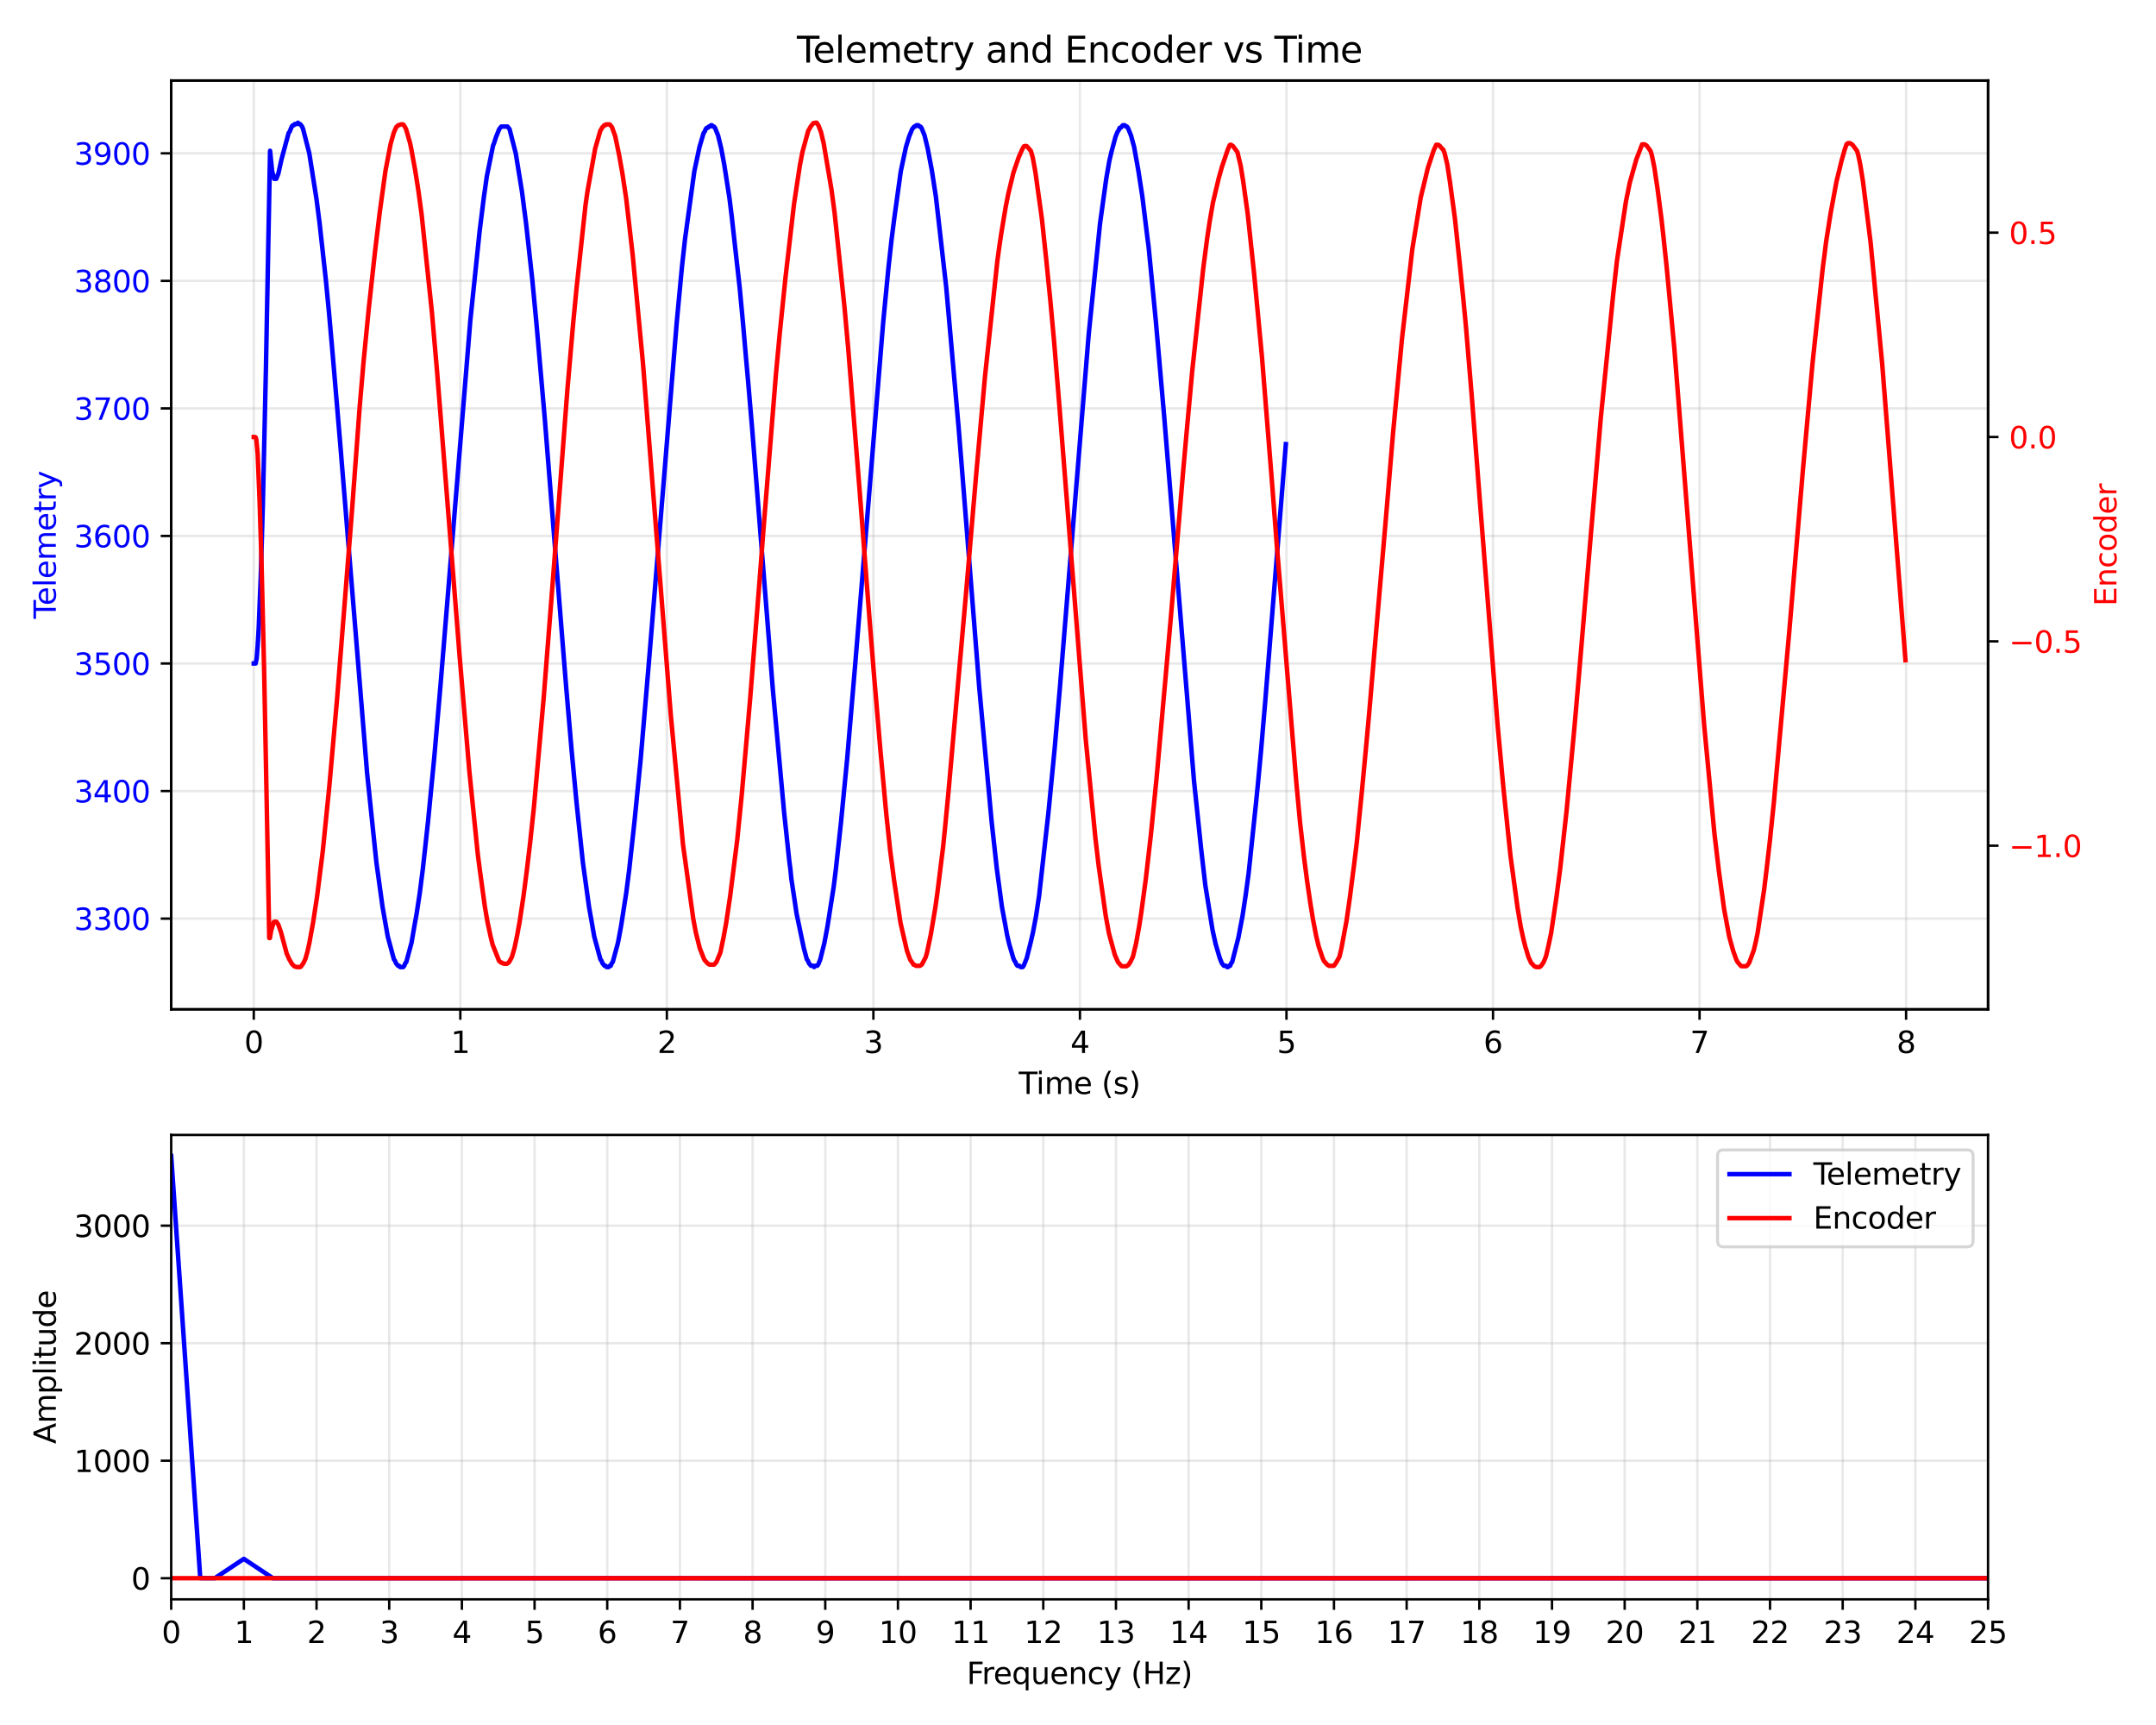 <?xml version="1.0" encoding="utf-8" standalone="no"?>
<!DOCTYPE svg PUBLIC "-//W3C//DTD SVG 1.1//EN"
  "http://www.w3.org/Graphics/SVG/1.1/DTD/svg11.dtd">
<svg xmlns:xlink="http://www.w3.org/1999/xlink" width="720pt" height="576pt" viewBox="0 0 720 576" xmlns="http://www.w3.org/2000/svg" version="1.1">
 <defs>
  <style type="text/css">*{stroke-linejoin: round; stroke-linecap: butt}</style>
 </defs>
 <g id="figure_1">
  <g id="patch_1">
   <path d="M 0 576 
L 720 576 
L 720 0 
L 0 0 
z
" style="fill: #ffffff"/>
  </g>
  <g id="axes_1">
   <g id="patch_2">
    <path d="M 57.17 337.013 
L 663.91 337.013 
L 663.91 26.88 
L 57.17 26.88 
z
" style="fill: #ffffff"/>
   </g>
   <g id="matplotlib.axis_1">
    <g id="xtick_1">
     <g id="line2d_1">
      <path d="M 84.749 337.013 
L 84.749 26.88 
" clip-path="url(#p09ad1d1935)" style="fill: none; stroke: #b0b0b0; stroke-opacity: 0.3; stroke-width: 0.8; stroke-linecap: square"/>
     </g>
     <g id="line2d_2">
      <defs>
       <path id="me50a121fc1" d="M 0 0 
L 0 3.5 
" style="stroke: #000000; stroke-width: 0.8"/>
      </defs>
      <g>
       <use xlink:href="#me50a121fc1" x="84.749" y="337.013" style="stroke: #000000; stroke-width: 0.8"/>
      </g>
     </g>
     <g id="text_1">
      <!-- 0 -->
      <g transform="translate(81.568 351.612) scale(0.1 -0.1)">
       <defs>
        <path id="DejaVuSans-30" d="M 2034 4250 
Q 1547 4250 1301 3770 
Q 1056 3291 1056 2328 
Q 1056 1369 1301 889 
Q 1547 409 2034 409 
Q 2525 409 2770 889 
Q 3016 1369 3016 2328 
Q 3016 3291 2770 3770 
Q 2525 4250 2034 4250 
z
M 2034 4750 
Q 2819 4750 3233 4129 
Q 3647 3509 3647 2328 
Q 3647 1150 3233 529 
Q 2819 -91 2034 -91 
Q 1250 -91 836 529 
Q 422 1150 422 2328 
Q 422 3509 836 4129 
Q 1250 4750 2034 4750 
z
" transform="scale(0.016)"/>
       </defs>
       <use xlink:href="#DejaVuSans-30"/>
      </g>
     </g>
    </g>
    <g id="xtick_2">
     <g id="line2d_3">
      <path d="M 153.724 337.013 
L 153.724 26.88 
" clip-path="url(#p09ad1d1935)" style="fill: none; stroke: #b0b0b0; stroke-opacity: 0.3; stroke-width: 0.8; stroke-linecap: square"/>
     </g>
     <g id="line2d_4">
      <g>
       <use xlink:href="#me50a121fc1" x="153.724" y="337.013" style="stroke: #000000; stroke-width: 0.8"/>
      </g>
     </g>
     <g id="text_2">
      <!-- 1 -->
      <g transform="translate(150.542 351.612) scale(0.1 -0.1)">
       <defs>
        <path id="DejaVuSans-31" d="M 794 531 
L 1825 531 
L 1825 4091 
L 703 3866 
L 703 4441 
L 1819 4666 
L 2450 4666 
L 2450 531 
L 3481 531 
L 3481 0 
L 794 0 
L 794 531 
z
" transform="scale(0.016)"/>
       </defs>
       <use xlink:href="#DejaVuSans-31"/>
      </g>
     </g>
    </g>
    <g id="xtick_3">
     <g id="line2d_5">
      <path d="M 222.698 337.013 
L 222.698 26.88 
" clip-path="url(#p09ad1d1935)" style="fill: none; stroke: #b0b0b0; stroke-opacity: 0.3; stroke-width: 0.8; stroke-linecap: square"/>
     </g>
     <g id="line2d_6">
      <g>
       <use xlink:href="#me50a121fc1" x="222.698" y="337.013" style="stroke: #000000; stroke-width: 0.8"/>
      </g>
     </g>
     <g id="text_3">
      <!-- 2 -->
      <g transform="translate(219.517 351.612) scale(0.1 -0.1)">
       <defs>
        <path id="DejaVuSans-32" d="M 1228 531 
L 3431 531 
L 3431 0 
L 469 0 
L 469 531 
Q 828 903 1448 1529 
Q 2069 2156 2228 2338 
Q 2531 2678 2651 2914 
Q 2772 3150 2772 3378 
Q 2772 3750 2511 3984 
Q 2250 4219 1831 4219 
Q 1534 4219 1204 4116 
Q 875 4013 500 3803 
L 500 4441 
Q 881 4594 1212 4672 
Q 1544 4750 1819 4750 
Q 2544 4750 2975 4387 
Q 3406 4025 3406 3419 
Q 3406 3131 3298 2873 
Q 3191 2616 2906 2266 
Q 2828 2175 2409 1742 
Q 1991 1309 1228 531 
z
" transform="scale(0.016)"/>
       </defs>
       <use xlink:href="#DejaVuSans-32"/>
      </g>
     </g>
    </g>
    <g id="xtick_4">
     <g id="line2d_7">
      <path d="M 291.672 337.013 
L 291.672 26.88 
" clip-path="url(#p09ad1d1935)" style="fill: none; stroke: #b0b0b0; stroke-opacity: 0.3; stroke-width: 0.8; stroke-linecap: square"/>
     </g>
     <g id="line2d_8">
      <g>
       <use xlink:href="#me50a121fc1" x="291.672" y="337.013" style="stroke: #000000; stroke-width: 0.8"/>
      </g>
     </g>
     <g id="text_4">
      <!-- 3 -->
      <g transform="translate(288.491 351.612) scale(0.1 -0.1)">
       <defs>
        <path id="DejaVuSans-33" d="M 2597 2516 
Q 3050 2419 3304 2112 
Q 3559 1806 3559 1356 
Q 3559 666 3084 287 
Q 2609 -91 1734 -91 
Q 1441 -91 1130 -33 
Q 819 25 488 141 
L 488 750 
Q 750 597 1062 519 
Q 1375 441 1716 441 
Q 2309 441 2620 675 
Q 2931 909 2931 1356 
Q 2931 1769 2642 2001 
Q 2353 2234 1838 2234 
L 1294 2234 
L 1294 2753 
L 1863 2753 
Q 2328 2753 2575 2939 
Q 2822 3125 2822 3475 
Q 2822 3834 2567 4026 
Q 2313 4219 1838 4219 
Q 1578 4219 1281 4162 
Q 984 4106 628 3988 
L 628 4550 
Q 988 4650 1302 4700 
Q 1616 4750 1894 4750 
Q 2613 4750 3031 4423 
Q 3450 4097 3450 3541 
Q 3450 3153 3228 2886 
Q 3006 2619 2597 2516 
z
" transform="scale(0.016)"/>
       </defs>
       <use xlink:href="#DejaVuSans-33"/>
      </g>
     </g>
    </g>
    <g id="xtick_5">
     <g id="line2d_9">
      <path d="M 360.647 337.013 
L 360.647 26.88 
" clip-path="url(#p09ad1d1935)" style="fill: none; stroke: #b0b0b0; stroke-opacity: 0.3; stroke-width: 0.8; stroke-linecap: square"/>
     </g>
     <g id="line2d_10">
      <g>
       <use xlink:href="#me50a121fc1" x="360.647" y="337.013" style="stroke: #000000; stroke-width: 0.8"/>
      </g>
     </g>
     <g id="text_5">
      <!-- 4 -->
      <g transform="translate(357.466 351.612) scale(0.1 -0.1)">
       <defs>
        <path id="DejaVuSans-34" d="M 2419 4116 
L 825 1625 
L 2419 1625 
L 2419 4116 
z
M 2253 4666 
L 3047 4666 
L 3047 1625 
L 3713 1625 
L 3713 1100 
L 3047 1100 
L 3047 0 
L 2419 0 
L 2419 1100 
L 313 1100 
L 313 1709 
L 2253 4666 
z
" transform="scale(0.016)"/>
       </defs>
       <use xlink:href="#DejaVuSans-34"/>
      </g>
     </g>
    </g>
    <g id="xtick_6">
     <g id="line2d_11">
      <path d="M 429.621 337.013 
L 429.621 26.88 
" clip-path="url(#p09ad1d1935)" style="fill: none; stroke: #b0b0b0; stroke-opacity: 0.3; stroke-width: 0.8; stroke-linecap: square"/>
     </g>
     <g id="line2d_12">
      <g>
       <use xlink:href="#me50a121fc1" x="429.621" y="337.013" style="stroke: #000000; stroke-width: 0.8"/>
      </g>
     </g>
     <g id="text_6">
      <!-- 5 -->
      <g transform="translate(426.44 351.612) scale(0.1 -0.1)">
       <defs>
        <path id="DejaVuSans-35" d="M 691 4666 
L 3169 4666 
L 3169 4134 
L 1269 4134 
L 1269 2991 
Q 1406 3038 1543 3061 
Q 1681 3084 1819 3084 
Q 2600 3084 3056 2656 
Q 3513 2228 3513 1497 
Q 3513 744 3044 326 
Q 2575 -91 1722 -91 
Q 1428 -91 1123 -41 
Q 819 9 494 109 
L 494 744 
Q 775 591 1075 516 
Q 1375 441 1709 441 
Q 2250 441 2565 725 
Q 2881 1009 2881 1497 
Q 2881 1984 2565 2268 
Q 2250 2553 1709 2553 
Q 1456 2553 1204 2497 
Q 953 2441 691 2322 
L 691 4666 
z
" transform="scale(0.016)"/>
       </defs>
       <use xlink:href="#DejaVuSans-35"/>
      </g>
     </g>
    </g>
    <g id="xtick_7">
     <g id="line2d_13">
      <path d="M 498.596 337.013 
L 498.596 26.88 
" clip-path="url(#p09ad1d1935)" style="fill: none; stroke: #b0b0b0; stroke-opacity: 0.3; stroke-width: 0.8; stroke-linecap: square"/>
     </g>
     <g id="line2d_14">
      <g>
       <use xlink:href="#me50a121fc1" x="498.596" y="337.013" style="stroke: #000000; stroke-width: 0.8"/>
      </g>
     </g>
     <g id="text_7">
      <!-- 6 -->
      <g transform="translate(495.415 351.612) scale(0.1 -0.1)">
       <defs>
        <path id="DejaVuSans-36" d="M 2113 2584 
Q 1688 2584 1439 2293 
Q 1191 2003 1191 1497 
Q 1191 994 1439 701 
Q 1688 409 2113 409 
Q 2538 409 2786 701 
Q 3034 994 3034 1497 
Q 3034 2003 2786 2293 
Q 2538 2584 2113 2584 
z
M 3366 4563 
L 3366 3988 
Q 3128 4100 2886 4159 
Q 2644 4219 2406 4219 
Q 1781 4219 1451 3797 
Q 1122 3375 1075 2522 
Q 1259 2794 1537 2939 
Q 1816 3084 2150 3084 
Q 2853 3084 3261 2657 
Q 3669 2231 3669 1497 
Q 3669 778 3244 343 
Q 2819 -91 2113 -91 
Q 1303 -91 875 529 
Q 447 1150 447 2328 
Q 447 3434 972 4092 
Q 1497 4750 2381 4750 
Q 2619 4750 2861 4703 
Q 3103 4656 3366 4563 
z
" transform="scale(0.016)"/>
       </defs>
       <use xlink:href="#DejaVuSans-36"/>
      </g>
     </g>
    </g>
    <g id="xtick_8">
     <g id="line2d_15">
      <path d="M 567.57 337.013 
L 567.57 26.88 
" clip-path="url(#p09ad1d1935)" style="fill: none; stroke: #b0b0b0; stroke-opacity: 0.3; stroke-width: 0.8; stroke-linecap: square"/>
     </g>
     <g id="line2d_16">
      <g>
       <use xlink:href="#me50a121fc1" x="567.57" y="337.013" style="stroke: #000000; stroke-width: 0.8"/>
      </g>
     </g>
     <g id="text_8">
      <!-- 7 -->
      <g transform="translate(564.389 351.612) scale(0.1 -0.1)">
       <defs>
        <path id="DejaVuSans-37" d="M 525 4666 
L 3525 4666 
L 3525 4397 
L 1831 0 
L 1172 0 
L 2766 4134 
L 525 4134 
L 525 4666 
z
" transform="scale(0.016)"/>
       </defs>
       <use xlink:href="#DejaVuSans-37"/>
      </g>
     </g>
    </g>
    <g id="xtick_9">
     <g id="line2d_17">
      <path d="M 636.545 337.013 
L 636.545 26.88 
" clip-path="url(#p09ad1d1935)" style="fill: none; stroke: #b0b0b0; stroke-opacity: 0.3; stroke-width: 0.8; stroke-linecap: square"/>
     </g>
     <g id="line2d_18">
      <g>
       <use xlink:href="#me50a121fc1" x="636.545" y="337.013" style="stroke: #000000; stroke-width: 0.8"/>
      </g>
     </g>
     <g id="text_9">
      <!-- 8 -->
      <g transform="translate(633.363 351.612) scale(0.1 -0.1)">
       <defs>
        <path id="DejaVuSans-38" d="M 2034 2216 
Q 1584 2216 1326 1975 
Q 1069 1734 1069 1313 
Q 1069 891 1326 650 
Q 1584 409 2034 409 
Q 2484 409 2743 651 
Q 3003 894 3003 1313 
Q 3003 1734 2745 1975 
Q 2488 2216 2034 2216 
z
M 1403 2484 
Q 997 2584 770 2862 
Q 544 3141 544 3541 
Q 544 4100 942 4425 
Q 1341 4750 2034 4750 
Q 2731 4750 3128 4425 
Q 3525 4100 3525 3541 
Q 3525 3141 3298 2862 
Q 3072 2584 2669 2484 
Q 3125 2378 3379 2068 
Q 3634 1759 3634 1313 
Q 3634 634 3220 271 
Q 2806 -91 2034 -91 
Q 1263 -91 848 271 
Q 434 634 434 1313 
Q 434 1759 690 2068 
Q 947 2378 1403 2484 
z
M 1172 3481 
Q 1172 3119 1398 2916 
Q 1625 2713 2034 2713 
Q 2441 2713 2670 2916 
Q 2900 3119 2900 3481 
Q 2900 3844 2670 4047 
Q 2441 4250 2034 4250 
Q 1625 4250 1398 4047 
Q 1172 3844 1172 3481 
z
" transform="scale(0.016)"/>
       </defs>
       <use xlink:href="#DejaVuSans-38"/>
      </g>
     </g>
    </g>
    <g id="text_10">
     <!-- Time (s) -->
     <g transform="translate(340.211 365.29) scale(0.1 -0.1)">
      <defs>
       <path id="DejaVuSans-54" d="M -19 4666 
L 3928 4666 
L 3928 4134 
L 2272 4134 
L 2272 0 
L 1638 0 
L 1638 4134 
L -19 4134 
L -19 4666 
z
" transform="scale(0.016)"/>
       <path id="DejaVuSans-69" d="M 603 3500 
L 1178 3500 
L 1178 0 
L 603 0 
L 603 3500 
z
M 603 4863 
L 1178 4863 
L 1178 4134 
L 603 4134 
L 603 4863 
z
" transform="scale(0.016)"/>
       <path id="DejaVuSans-6d" d="M 3328 2828 
Q 3544 3216 3844 3400 
Q 4144 3584 4550 3584 
Q 5097 3584 5394 3201 
Q 5691 2819 5691 2113 
L 5691 0 
L 5113 0 
L 5113 2094 
Q 5113 2597 4934 2840 
Q 4756 3084 4391 3084 
Q 3944 3084 3684 2787 
Q 3425 2491 3425 1978 
L 3425 0 
L 2847 0 
L 2847 2094 
Q 2847 2600 2669 2842 
Q 2491 3084 2119 3084 
Q 1678 3084 1418 2786 
Q 1159 2488 1159 1978 
L 1159 0 
L 581 0 
L 581 3500 
L 1159 3500 
L 1159 2956 
Q 1356 3278 1631 3431 
Q 1906 3584 2284 3584 
Q 2666 3584 2933 3390 
Q 3200 3197 3328 2828 
z
" transform="scale(0.016)"/>
       <path id="DejaVuSans-65" d="M 3597 1894 
L 3597 1613 
L 953 1613 
Q 991 1019 1311 708 
Q 1631 397 2203 397 
Q 2534 397 2845 478 
Q 3156 559 3463 722 
L 3463 178 
Q 3153 47 2828 -22 
Q 2503 -91 2169 -91 
Q 1331 -91 842 396 
Q 353 884 353 1716 
Q 353 2575 817 3079 
Q 1281 3584 2069 3584 
Q 2775 3584 3186 3129 
Q 3597 2675 3597 1894 
z
M 3022 2063 
Q 3016 2534 2758 2815 
Q 2500 3097 2075 3097 
Q 1594 3097 1305 2825 
Q 1016 2553 972 2059 
L 3022 2063 
z
" transform="scale(0.016)"/>
       <path id="DejaVuSans-20" transform="scale(0.016)"/>
       <path id="DejaVuSans-28" d="M 1984 4856 
Q 1566 4138 1362 3434 
Q 1159 2731 1159 2009 
Q 1159 1288 1364 580 
Q 1569 -128 1984 -844 
L 1484 -844 
Q 1016 -109 783 600 
Q 550 1309 550 2009 
Q 550 2706 781 3412 
Q 1013 4119 1484 4856 
L 1984 4856 
z
" transform="scale(0.016)"/>
       <path id="DejaVuSans-73" d="M 2834 3397 
L 2834 2853 
Q 2591 2978 2328 3040 
Q 2066 3103 1784 3103 
Q 1356 3103 1142 2972 
Q 928 2841 928 2578 
Q 928 2378 1081 2264 
Q 1234 2150 1697 2047 
L 1894 2003 
Q 2506 1872 2764 1633 
Q 3022 1394 3022 966 
Q 3022 478 2636 193 
Q 2250 -91 1575 -91 
Q 1294 -91 989 -36 
Q 684 19 347 128 
L 347 722 
Q 666 556 975 473 
Q 1284 391 1588 391 
Q 1994 391 2212 530 
Q 2431 669 2431 922 
Q 2431 1156 2273 1281 
Q 2116 1406 1581 1522 
L 1381 1569 
Q 847 1681 609 1914 
Q 372 2147 372 2553 
Q 372 3047 722 3315 
Q 1072 3584 1716 3584 
Q 2034 3584 2315 3537 
Q 2597 3491 2834 3397 
z
" transform="scale(0.016)"/>
       <path id="DejaVuSans-29" d="M 513 4856 
L 1013 4856 
Q 1481 4119 1714 3412 
Q 1947 2706 1947 2009 
Q 1947 1309 1714 600 
Q 1481 -109 1013 -844 
L 513 -844 
Q 928 -128 1133 580 
Q 1338 1288 1338 2009 
Q 1338 2731 1133 3434 
Q 928 4138 513 4856 
z
" transform="scale(0.016)"/>
      </defs>
      <use xlink:href="#DejaVuSans-54"/>
      <use xlink:href="#DejaVuSans-69" transform="translate(57.959 0)"/>
      <use xlink:href="#DejaVuSans-6d" transform="translate(85.742 0)"/>
      <use xlink:href="#DejaVuSans-65" transform="translate(183.154 0)"/>
      <use xlink:href="#DejaVuSans-20" transform="translate(244.678 0)"/>
      <use xlink:href="#DejaVuSans-28" transform="translate(276.465 0)"/>
      <use xlink:href="#DejaVuSans-73" transform="translate(315.479 0)"/>
      <use xlink:href="#DejaVuSans-29" transform="translate(367.578 0)"/>
     </g>
    </g>
   </g>
   <g id="matplotlib.axis_2">
    <g id="ytick_1">
     <g id="line2d_19">
      <path d="M 57.17 306.733 
L 663.91 306.733 
" clip-path="url(#p09ad1d1935)" style="fill: none; stroke: #b0b0b0; stroke-opacity: 0.3; stroke-width: 0.8; stroke-linecap: square"/>
     </g>
     <g id="line2d_20">
      <defs>
       <path id="ma2f55ac669" d="M 0 0 
L -3.5 0 
" style="stroke: #000000; stroke-width: 0.8"/>
      </defs>
      <g>
       <use xlink:href="#ma2f55ac669" x="57.17" y="306.733" style="stroke: #000000; stroke-width: 0.8"/>
      </g>
     </g>
     <g id="text_11">
      <!-- 3300 -->
      <g style="fill: #0000ff" transform="translate(24.72 310.532) scale(0.1 -0.1)">
       <use xlink:href="#DejaVuSans-33"/>
       <use xlink:href="#DejaVuSans-33" transform="translate(63.623 0)"/>
       <use xlink:href="#DejaVuSans-30" transform="translate(127.246 0)"/>
       <use xlink:href="#DejaVuSans-30" transform="translate(190.869 0)"/>
      </g>
     </g>
    </g>
    <g id="ytick_2">
     <g id="line2d_21">
      <path d="M 57.17 264.143 
L 663.91 264.143 
" clip-path="url(#p09ad1d1935)" style="fill: none; stroke: #b0b0b0; stroke-opacity: 0.3; stroke-width: 0.8; stroke-linecap: square"/>
     </g>
     <g id="line2d_22">
      <g>
       <use xlink:href="#ma2f55ac669" x="57.17" y="264.143" style="stroke: #000000; stroke-width: 0.8"/>
      </g>
     </g>
     <g id="text_12">
      <!-- 3400 -->
      <g style="fill: #0000ff" transform="translate(24.72 267.943) scale(0.1 -0.1)">
       <use xlink:href="#DejaVuSans-33"/>
       <use xlink:href="#DejaVuSans-34" transform="translate(63.623 0)"/>
       <use xlink:href="#DejaVuSans-30" transform="translate(127.246 0)"/>
       <use xlink:href="#DejaVuSans-30" transform="translate(190.869 0)"/>
      </g>
     </g>
    </g>
    <g id="ytick_3">
     <g id="line2d_23">
      <path d="M 57.17 221.554 
L 663.91 221.554 
" clip-path="url(#p09ad1d1935)" style="fill: none; stroke: #b0b0b0; stroke-opacity: 0.3; stroke-width: 0.8; stroke-linecap: square"/>
     </g>
     <g id="line2d_24">
      <g>
       <use xlink:href="#ma2f55ac669" x="57.17" y="221.554" style="stroke: #000000; stroke-width: 0.8"/>
      </g>
     </g>
     <g id="text_13">
      <!-- 3500 -->
      <g style="fill: #0000ff" transform="translate(24.72 225.354) scale(0.1 -0.1)">
       <use xlink:href="#DejaVuSans-33"/>
       <use xlink:href="#DejaVuSans-35" transform="translate(63.623 0)"/>
       <use xlink:href="#DejaVuSans-30" transform="translate(127.246 0)"/>
       <use xlink:href="#DejaVuSans-30" transform="translate(190.869 0)"/>
      </g>
     </g>
    </g>
    <g id="ytick_4">
     <g id="line2d_25">
      <path d="M 57.17 178.965 
L 663.91 178.965 
" clip-path="url(#p09ad1d1935)" style="fill: none; stroke: #b0b0b0; stroke-opacity: 0.3; stroke-width: 0.8; stroke-linecap: square"/>
     </g>
     <g id="line2d_26">
      <g>
       <use xlink:href="#ma2f55ac669" x="57.17" y="178.965" style="stroke: #000000; stroke-width: 0.8"/>
      </g>
     </g>
     <g id="text_14">
      <!-- 3600 -->
      <g style="fill: #0000ff" transform="translate(24.72 182.765) scale(0.1 -0.1)">
       <use xlink:href="#DejaVuSans-33"/>
       <use xlink:href="#DejaVuSans-36" transform="translate(63.623 0)"/>
       <use xlink:href="#DejaVuSans-30" transform="translate(127.246 0)"/>
       <use xlink:href="#DejaVuSans-30" transform="translate(190.869 0)"/>
      </g>
     </g>
    </g>
    <g id="ytick_5">
     <g id="line2d_27">
      <path d="M 57.17 136.376 
L 663.91 136.376 
" clip-path="url(#p09ad1d1935)" style="fill: none; stroke: #b0b0b0; stroke-opacity: 0.3; stroke-width: 0.8; stroke-linecap: square"/>
     </g>
     <g id="line2d_28">
      <g>
       <use xlink:href="#ma2f55ac669" x="57.17" y="136.376" style="stroke: #000000; stroke-width: 0.8"/>
      </g>
     </g>
     <g id="text_15">
      <!-- 3700 -->
      <g style="fill: #0000ff" transform="translate(24.72 140.176) scale(0.1 -0.1)">
       <use xlink:href="#DejaVuSans-33"/>
       <use xlink:href="#DejaVuSans-37" transform="translate(63.623 0)"/>
       <use xlink:href="#DejaVuSans-30" transform="translate(127.246 0)"/>
       <use xlink:href="#DejaVuSans-30" transform="translate(190.869 0)"/>
      </g>
     </g>
    </g>
    <g id="ytick_6">
     <g id="line2d_29">
      <path d="M 57.17 93.787 
L 663.91 93.787 
" clip-path="url(#p09ad1d1935)" style="fill: none; stroke: #b0b0b0; stroke-opacity: 0.3; stroke-width: 0.8; stroke-linecap: square"/>
     </g>
     <g id="line2d_30">
      <g>
       <use xlink:href="#ma2f55ac669" x="57.17" y="93.787" style="stroke: #000000; stroke-width: 0.8"/>
      </g>
     </g>
     <g id="text_16">
      <!-- 3800 -->
      <g style="fill: #0000ff" transform="translate(24.72 97.587) scale(0.1 -0.1)">
       <use xlink:href="#DejaVuSans-33"/>
       <use xlink:href="#DejaVuSans-38" transform="translate(63.623 0)"/>
       <use xlink:href="#DejaVuSans-30" transform="translate(127.246 0)"/>
       <use xlink:href="#DejaVuSans-30" transform="translate(190.869 0)"/>
      </g>
     </g>
    </g>
    <g id="ytick_7">
     <g id="line2d_31">
      <path d="M 57.17 51.198 
L 663.91 51.198 
" clip-path="url(#p09ad1d1935)" style="fill: none; stroke: #b0b0b0; stroke-opacity: 0.3; stroke-width: 0.8; stroke-linecap: square"/>
     </g>
     <g id="line2d_32">
      <g>
       <use xlink:href="#ma2f55ac669" x="57.17" y="51.198" style="stroke: #000000; stroke-width: 0.8"/>
      </g>
     </g>
     <g id="text_17">
      <!-- 3900 -->
      <g style="fill: #0000ff" transform="translate(24.72 54.998) scale(0.1 -0.1)">
       <defs>
        <path id="DejaVuSans-39" d="M 703 97 
L 703 672 
Q 941 559 1184 500 
Q 1428 441 1663 441 
Q 2288 441 2617 861 
Q 2947 1281 2994 2138 
Q 2813 1869 2534 1725 
Q 2256 1581 1919 1581 
Q 1219 1581 811 2004 
Q 403 2428 403 3163 
Q 403 3881 828 4315 
Q 1253 4750 1959 4750 
Q 2769 4750 3195 4129 
Q 3622 3509 3622 2328 
Q 3622 1225 3098 567 
Q 2575 -91 1691 -91 
Q 1453 -91 1209 -44 
Q 966 3 703 97 
z
M 1959 2075 
Q 2384 2075 2632 2365 
Q 2881 2656 2881 3163 
Q 2881 3666 2632 3958 
Q 2384 4250 1959 4250 
Q 1534 4250 1286 3958 
Q 1038 3666 1038 3163 
Q 1038 2656 1286 2365 
Q 1534 2075 1959 2075 
z
" transform="scale(0.016)"/>
       </defs>
       <use xlink:href="#DejaVuSans-33"/>
       <use xlink:href="#DejaVuSans-39" transform="translate(63.623 0)"/>
       <use xlink:href="#DejaVuSans-30" transform="translate(127.246 0)"/>
       <use xlink:href="#DejaVuSans-30" transform="translate(190.869 0)"/>
      </g>
     </g>
    </g>
    <g id="text_18">
     <!-- Telemetry -->
     <g style="fill: #0000ff" transform="translate(18.64 206.615) rotate(-90) scale(0.1 -0.1)">
      <defs>
       <path id="DejaVuSans-6c" d="M 603 4863 
L 1178 4863 
L 1178 0 
L 603 0 
L 603 4863 
z
" transform="scale(0.016)"/>
       <path id="DejaVuSans-74" d="M 1172 4494 
L 1172 3500 
L 2356 3500 
L 2356 3053 
L 1172 3053 
L 1172 1153 
Q 1172 725 1289 603 
Q 1406 481 1766 481 
L 2356 481 
L 2356 0 
L 1766 0 
Q 1100 0 847 248 
Q 594 497 594 1153 
L 594 3053 
L 172 3053 
L 172 3500 
L 594 3500 
L 594 4494 
L 1172 4494 
z
" transform="scale(0.016)"/>
       <path id="DejaVuSans-72" d="M 2631 2963 
Q 2534 3019 2420 3045 
Q 2306 3072 2169 3072 
Q 1681 3072 1420 2755 
Q 1159 2438 1159 1844 
L 1159 0 
L 581 0 
L 581 3500 
L 1159 3500 
L 1159 2956 
Q 1341 3275 1631 3429 
Q 1922 3584 2338 3584 
Q 2397 3584 2469 3576 
Q 2541 3569 2628 3553 
L 2631 2963 
z
" transform="scale(0.016)"/>
       <path id="DejaVuSans-79" d="M 2059 -325 
Q 1816 -950 1584 -1140 
Q 1353 -1331 966 -1331 
L 506 -1331 
L 506 -850 
L 844 -850 
Q 1081 -850 1212 -737 
Q 1344 -625 1503 -206 
L 1606 56 
L 191 3500 
L 800 3500 
L 1894 763 
L 2988 3500 
L 3597 3500 
L 2059 -325 
z
" transform="scale(0.016)"/>
      </defs>
      <use xlink:href="#DejaVuSans-54"/>
      <use xlink:href="#DejaVuSans-65" transform="translate(44.084 0)"/>
      <use xlink:href="#DejaVuSans-6c" transform="translate(105.607 0)"/>
      <use xlink:href="#DejaVuSans-65" transform="translate(133.391 0)"/>
      <use xlink:href="#DejaVuSans-6d" transform="translate(194.914 0)"/>
      <use xlink:href="#DejaVuSans-65" transform="translate(292.326 0)"/>
      <use xlink:href="#DejaVuSans-74" transform="translate(353.85 0)"/>
      <use xlink:href="#DejaVuSans-72" transform="translate(393.059 0)"/>
      <use xlink:href="#DejaVuSans-79" transform="translate(434.172 0)"/>
     </g>
    </g>
   </g>
   <g id="line2d_33">
    <path d="M 84.749 221.554 
L 85.363 221.554 
L 85.708 219.851 
L 86.053 215.592 
L 86.398 209.63 
L 87.087 192.168 
L 87.777 168.744 
L 88.812 122.748 
L 90.191 50.347 
L 90.881 57.161 
L 91.571 59.716 
L 92.26 59.716 
L 92.95 58.013 
L 93.978 53.328 
L 96.392 44.384 
L 96.737 43.958 
L 97.427 42.255 
L 97.771 41.829 
L 98.116 41.829 
L 98.461 41.403 
L 99.151 41.403 
L 99.496 40.977 
L 99.841 41.403 
L 100.186 41.403 
L 100.875 42.255 
L 101.22 43.106 
L 103.289 51.198 
L 105.704 66.53 
L 106.738 74.622 
L 108.807 93.361 
L 109.835 104.009 
L 111.221 119.767 
L 113.629 148.301 
L 122.595 258.181 
L 125.699 287.993 
L 127.762 302.9 
L 129.486 312.695 
L 131.555 320.361 
L 131.9 320.787 
L 132.245 321.639 
L 132.935 322.49 
L 133.28 322.49 
L 133.624 322.916 
L 134.659 322.916 
L 135.004 322.49 
L 135.349 321.639 
L 135.694 321.213 
L 137.418 314.824 
L 138.453 308.862 
L 139.142 305.029 
L 140.177 298.215 
L 141.212 290.123 
L 142.936 274.365 
L 145.005 253.07 
L 147.074 229.22 
L 157.069 106.99 
L 160.173 77.178 
L 161.552 66.104 
L 162.58 58.864 
L 164.649 48.643 
L 164.994 47.791 
L 165.684 45.662 
L 166.718 43.106 
L 167.408 42.255 
L 169.477 42.255 
L 170.167 43.106 
L 172.236 51.198 
L 174.306 63.975 
L 175.685 74.622 
L 177.754 93.361 
L 179.134 107.842 
L 181.893 139.358 
L 188.094 217.296 
L 189.128 230.072 
L 190.852 250.089 
L 192.577 268.402 
L 194.653 287.993 
L 196.715 302.9 
L 197.405 306.733 
L 198.44 312.695 
L 200.509 320.361 
L 200.854 320.787 
L 201.199 321.639 
L 201.888 322.49 
L 202.233 322.49 
L 202.571 322.916 
L 203.268 322.916 
L 203.613 322.49 
L 203.951 322.49 
L 204.296 321.639 
L 204.64 321.213 
L 206.365 314.824 
L 207.399 309.288 
L 209.124 298.215 
L 210.158 290.123 
L 211.883 274.365 
L 213.952 253.496 
L 216.021 229.22 
L 217.056 216.87 
L 226.016 107.416 
L 227.74 89.103 
L 228.775 79.733 
L 231.879 57.161 
L 233.603 49.069 
L 234.982 44.384 
L 235.327 43.958 
L 235.672 43.106 
L 236.017 42.681 
L 236.362 42.681 
L 236.707 42.255 
L 237.052 42.255 
L 237.396 41.829 
L 237.741 41.829 
L 238.086 42.255 
L 238.431 42.255 
L 238.776 42.681 
L 239.804 45.236 
L 240.838 49.495 
L 241.873 55.031 
L 243.597 66.104 
L 244.287 71.641 
L 247.046 96.343 
L 248.081 107.416 
L 249.115 119.341 
L 249.805 127.007 
L 251.184 143.191 
L 256.696 212.611 
L 258.075 230.072 
L 261.869 271.384 
L 263.593 287.567 
L 263.938 290.123 
L 264.283 293.53 
L 265.317 300.344 
L 266.007 305.029 
L 268.421 316.528 
L 269.456 320.361 
L 269.801 320.787 
L 270.146 321.639 
L 270.835 322.49 
L 271.525 322.49 
L 271.87 322.916 
L 272.215 322.49 
L 272.905 322.49 
L 273.249 322.065 
L 273.932 320.361 
L 275.312 314.824 
L 276.346 309.288 
L 278.416 296.085 
L 279.105 290.549 
L 280.83 274.791 
L 282.906 253.496 
L 285.658 221.129 
L 294.963 107.416 
L 296.687 89.528 
L 297.722 80.159 
L 298.756 72.067 
L 300.825 57.161 
L 302.55 49.069 
L 303.584 45.662 
L 304.619 43.106 
L 305.309 42.255 
L 305.654 42.255 
L 305.998 41.829 
L 306.688 41.829 
L 307.033 42.255 
L 307.378 42.255 
L 307.723 42.681 
L 308.757 45.236 
L 309.785 49.495 
L 311.165 56.735 
L 312.544 65.679 
L 315.993 95.917 
L 320.131 142.765 
L 321.166 155.541 
L 325.649 212.185 
L 327.029 229.646 
L 331.16 274.365 
L 332.195 283.734 
L 332.892 290.123 
L 334.609 302.9 
L 335.644 308.436 
L 336.333 312.269 
L 337.023 315.25 
L 338.403 319.935 
L 338.748 320.787 
L 339.092 321.213 
L 339.437 322.065 
L 339.782 322.49 
L 340.472 322.49 
L 340.817 322.916 
L 341.506 322.916 
L 341.851 322.49 
L 342.886 319.935 
L 344.265 314.399 
L 344.948 311.417 
L 345.99 305.881 
L 347.018 299.067 
L 350.121 271.384 
L 352.191 250.089 
L 353.915 230.072 
L 363.571 111.675 
L 367.358 74.622 
L 369.427 59.716 
L 370.462 53.754 
L 371.159 50.772 
L 372.531 45.662 
L 373.221 43.958 
L 373.566 43.532 
L 373.911 42.681 
L 374.256 42.681 
L 374.945 41.829 
L 375.635 41.829 
L 375.98 42.255 
L 376.325 42.255 
L 376.67 42.681 
L 377.704 45.236 
L 378.739 49.069 
L 379.429 52.902 
L 380.118 56.735 
L 381.498 65.679 
L 383.222 79.733 
L 383.567 82.288 
L 385.974 106.99 
L 388.733 138.506 
L 398.735 260.736 
L 401.149 283.734 
L 402.528 295.659 
L 404.935 310.566 
L 405.97 315.25 
L 407.35 319.935 
L 408.039 321.639 
L 408.729 322.49 
L 409.419 322.49 
L 409.764 322.916 
L 410.108 322.916 
L 410.453 322.49 
L 410.798 322.49 
L 411.143 321.639 
L 411.488 321.213 
L 413.557 313.121 
L 414.937 305.881 
L 415.971 299.067 
L 417.006 291.4 
L 419.42 268.402 
L 420.103 261.588 
L 421.138 250.515 
L 422.517 234.331 
L 429.414 148.301 
L 429.414 148.301 
" clip-path="url(#p09ad1d1935)" style="fill: none; stroke: #0000ff; stroke-width: 1.5; stroke-linecap: square"/>
   </g>
   <g id="patch_3">
    <path d="M 57.17 337.013 
L 57.17 26.88 
" style="fill: none; stroke: #000000; stroke-width: 0.8; stroke-linejoin: miter; stroke-linecap: square"/>
   </g>
   <g id="patch_4">
    <path d="M 663.91 337.013 
L 663.91 26.88 
" style="fill: none; stroke: #000000; stroke-width: 0.8; stroke-linejoin: miter; stroke-linecap: square"/>
   </g>
   <g id="patch_5">
    <path d="M 57.17 337.013 
L 663.91 337.013 
" style="fill: none; stroke: #000000; stroke-width: 0.8; stroke-linejoin: miter; stroke-linecap: square"/>
   </g>
   <g id="patch_6">
    <path d="M 57.17 26.88 
L 663.91 26.88 
" style="fill: none; stroke: #000000; stroke-width: 0.8; stroke-linejoin: miter; stroke-linecap: square"/>
   </g>
   <g id="text_19">
    <!-- Telemetry and Encoder vs Time -->
    <g transform="translate(266.134 20.88) scale(0.12 -0.12)">
     <defs>
      <path id="DejaVuSans-61" d="M 2194 1759 
Q 1497 1759 1228 1600 
Q 959 1441 959 1056 
Q 959 750 1161 570 
Q 1363 391 1709 391 
Q 2188 391 2477 730 
Q 2766 1069 2766 1631 
L 2766 1759 
L 2194 1759 
z
M 3341 1997 
L 3341 0 
L 2766 0 
L 2766 531 
Q 2569 213 2275 61 
Q 1981 -91 1556 -91 
Q 1019 -91 701 211 
Q 384 513 384 1019 
Q 384 1609 779 1909 
Q 1175 2209 1959 2209 
L 2766 2209 
L 2766 2266 
Q 2766 2663 2505 2880 
Q 2244 3097 1772 3097 
Q 1472 3097 1187 3025 
Q 903 2953 641 2809 
L 641 3341 
Q 956 3463 1253 3523 
Q 1550 3584 1831 3584 
Q 2591 3584 2966 3190 
Q 3341 2797 3341 1997 
z
" transform="scale(0.016)"/>
      <path id="DejaVuSans-6e" d="M 3513 2113 
L 3513 0 
L 2938 0 
L 2938 2094 
Q 2938 2591 2744 2837 
Q 2550 3084 2163 3084 
Q 1697 3084 1428 2787 
Q 1159 2491 1159 1978 
L 1159 0 
L 581 0 
L 581 3500 
L 1159 3500 
L 1159 2956 
Q 1366 3272 1645 3428 
Q 1925 3584 2291 3584 
Q 2894 3584 3203 3211 
Q 3513 2838 3513 2113 
z
" transform="scale(0.016)"/>
      <path id="DejaVuSans-64" d="M 2906 2969 
L 2906 4863 
L 3481 4863 
L 3481 0 
L 2906 0 
L 2906 525 
Q 2725 213 2448 61 
Q 2172 -91 1784 -91 
Q 1150 -91 751 415 
Q 353 922 353 1747 
Q 353 2572 751 3078 
Q 1150 3584 1784 3584 
Q 2172 3584 2448 3432 
Q 2725 3281 2906 2969 
z
M 947 1747 
Q 947 1113 1208 752 
Q 1469 391 1925 391 
Q 2381 391 2643 752 
Q 2906 1113 2906 1747 
Q 2906 2381 2643 2742 
Q 2381 3103 1925 3103 
Q 1469 3103 1208 2742 
Q 947 2381 947 1747 
z
" transform="scale(0.016)"/>
      <path id="DejaVuSans-45" d="M 628 4666 
L 3578 4666 
L 3578 4134 
L 1259 4134 
L 1259 2753 
L 3481 2753 
L 3481 2222 
L 1259 2222 
L 1259 531 
L 3634 531 
L 3634 0 
L 628 0 
L 628 4666 
z
" transform="scale(0.016)"/>
      <path id="DejaVuSans-63" d="M 3122 3366 
L 3122 2828 
Q 2878 2963 2633 3030 
Q 2388 3097 2138 3097 
Q 1578 3097 1268 2742 
Q 959 2388 959 1747 
Q 959 1106 1268 751 
Q 1578 397 2138 397 
Q 2388 397 2633 464 
Q 2878 531 3122 666 
L 3122 134 
Q 2881 22 2623 -34 
Q 2366 -91 2075 -91 
Q 1284 -91 818 406 
Q 353 903 353 1747 
Q 353 2603 823 3093 
Q 1294 3584 2113 3584 
Q 2378 3584 2631 3529 
Q 2884 3475 3122 3366 
z
" transform="scale(0.016)"/>
      <path id="DejaVuSans-6f" d="M 1959 3097 
Q 1497 3097 1228 2736 
Q 959 2375 959 1747 
Q 959 1119 1226 758 
Q 1494 397 1959 397 
Q 2419 397 2687 759 
Q 2956 1122 2956 1747 
Q 2956 2369 2687 2733 
Q 2419 3097 1959 3097 
z
M 1959 3584 
Q 2709 3584 3137 3096 
Q 3566 2609 3566 1747 
Q 3566 888 3137 398 
Q 2709 -91 1959 -91 
Q 1206 -91 779 398 
Q 353 888 353 1747 
Q 353 2609 779 3096 
Q 1206 3584 1959 3584 
z
" transform="scale(0.016)"/>
      <path id="DejaVuSans-76" d="M 191 3500 
L 800 3500 
L 1894 563 
L 2988 3500 
L 3597 3500 
L 2284 0 
L 1503 0 
L 191 3500 
z
" transform="scale(0.016)"/>
     </defs>
     <use xlink:href="#DejaVuSans-54"/>
     <use xlink:href="#DejaVuSans-65" transform="translate(44.084 0)"/>
     <use xlink:href="#DejaVuSans-6c" transform="translate(105.607 0)"/>
     <use xlink:href="#DejaVuSans-65" transform="translate(133.391 0)"/>
     <use xlink:href="#DejaVuSans-6d" transform="translate(194.914 0)"/>
     <use xlink:href="#DejaVuSans-65" transform="translate(292.326 0)"/>
     <use xlink:href="#DejaVuSans-74" transform="translate(353.85 0)"/>
     <use xlink:href="#DejaVuSans-72" transform="translate(393.059 0)"/>
     <use xlink:href="#DejaVuSans-79" transform="translate(434.172 0)"/>
     <use xlink:href="#DejaVuSans-20" transform="translate(493.352 0)"/>
     <use xlink:href="#DejaVuSans-61" transform="translate(525.139 0)"/>
     <use xlink:href="#DejaVuSans-6e" transform="translate(586.418 0)"/>
     <use xlink:href="#DejaVuSans-64" transform="translate(649.797 0)"/>
     <use xlink:href="#DejaVuSans-20" transform="translate(713.273 0)"/>
     <use xlink:href="#DejaVuSans-45" transform="translate(745.061 0)"/>
     <use xlink:href="#DejaVuSans-6e" transform="translate(808.244 0)"/>
     <use xlink:href="#DejaVuSans-63" transform="translate(871.623 0)"/>
     <use xlink:href="#DejaVuSans-6f" transform="translate(926.604 0)"/>
     <use xlink:href="#DejaVuSans-64" transform="translate(987.785 0)"/>
     <use xlink:href="#DejaVuSans-65" transform="translate(1051.262 0)"/>
     <use xlink:href="#DejaVuSans-72" transform="translate(1112.785 0)"/>
     <use xlink:href="#DejaVuSans-20" transform="translate(1153.898 0)"/>
     <use xlink:href="#DejaVuSans-76" transform="translate(1185.686 0)"/>
     <use xlink:href="#DejaVuSans-73" transform="translate(1244.865 0)"/>
     <use xlink:href="#DejaVuSans-20" transform="translate(1296.965 0)"/>
     <use xlink:href="#DejaVuSans-54" transform="translate(1328.752 0)"/>
     <use xlink:href="#DejaVuSans-69" transform="translate(1386.711 0)"/>
     <use xlink:href="#DejaVuSans-6d" transform="translate(1414.494 0)"/>
     <use xlink:href="#DejaVuSans-65" transform="translate(1511.906 0)"/>
    </g>
   </g>
  </g>
  <g id="axes_2">
   <g id="patch_7">
    <path d="M 57.17 534.04 
L 663.91 534.04 
L 663.91 378.973 
L 57.17 378.973 
z
" style="fill: #ffffff"/>
   </g>
   <g id="matplotlib.axis_3">
    <g id="xtick_10">
     <g id="line2d_34">
      <path d="M 57.17 534.04 
L 57.17 378.973 
" clip-path="url(#pda64d93cb1)" style="fill: none; stroke: #b0b0b0; stroke-opacity: 0.3; stroke-width: 0.8; stroke-linecap: square"/>
     </g>
     <g id="line2d_35">
      <g>
       <use xlink:href="#me50a121fc1" x="57.17" y="534.04" style="stroke: #000000; stroke-width: 0.8"/>
      </g>
     </g>
     <g id="text_20">
      <!-- 0 -->
      <g transform="translate(53.989 548.638) scale(0.1 -0.1)">
       <use xlink:href="#DejaVuSans-30"/>
      </g>
     </g>
    </g>
    <g id="xtick_11">
     <g id="line2d_36">
      <path d="M 81.44 534.04 
L 81.44 378.973 
" clip-path="url(#pda64d93cb1)" style="fill: none; stroke: #b0b0b0; stroke-opacity: 0.3; stroke-width: 0.8; stroke-linecap: square"/>
     </g>
     <g id="line2d_37">
      <g>
       <use xlink:href="#me50a121fc1" x="81.44" y="534.04" style="stroke: #000000; stroke-width: 0.8"/>
      </g>
     </g>
     <g id="text_21">
      <!-- 1 -->
      <g transform="translate(78.258 548.638) scale(0.1 -0.1)">
       <use xlink:href="#DejaVuSans-31"/>
      </g>
     </g>
    </g>
    <g id="xtick_12">
     <g id="line2d_38">
      <path d="M 105.709 534.04 
L 105.709 378.973 
" clip-path="url(#pda64d93cb1)" style="fill: none; stroke: #b0b0b0; stroke-opacity: 0.3; stroke-width: 0.8; stroke-linecap: square"/>
     </g>
     <g id="line2d_39">
      <g>
       <use xlink:href="#me50a121fc1" x="105.709" y="534.04" style="stroke: #000000; stroke-width: 0.8"/>
      </g>
     </g>
     <g id="text_22">
      <!-- 2 -->
      <g transform="translate(102.528 548.638) scale(0.1 -0.1)">
       <use xlink:href="#DejaVuSans-32"/>
      </g>
     </g>
    </g>
    <g id="xtick_13">
     <g id="line2d_40">
      <path d="M 129.979 534.04 
L 129.979 378.973 
" clip-path="url(#pda64d93cb1)" style="fill: none; stroke: #b0b0b0; stroke-opacity: 0.3; stroke-width: 0.8; stroke-linecap: square"/>
     </g>
     <g id="line2d_41">
      <g>
       <use xlink:href="#me50a121fc1" x="129.979" y="534.04" style="stroke: #000000; stroke-width: 0.8"/>
      </g>
     </g>
     <g id="text_23">
      <!-- 3 -->
      <g transform="translate(126.798 548.638) scale(0.1 -0.1)">
       <use xlink:href="#DejaVuSans-33"/>
      </g>
     </g>
    </g>
    <g id="xtick_14">
     <g id="line2d_42">
      <path d="M 154.248 534.04 
L 154.248 378.973 
" clip-path="url(#pda64d93cb1)" style="fill: none; stroke: #b0b0b0; stroke-opacity: 0.3; stroke-width: 0.8; stroke-linecap: square"/>
     </g>
     <g id="line2d_43">
      <g>
       <use xlink:href="#me50a121fc1" x="154.248" y="534.04" style="stroke: #000000; stroke-width: 0.8"/>
      </g>
     </g>
     <g id="text_24">
      <!-- 4 -->
      <g transform="translate(151.067 548.638) scale(0.1 -0.1)">
       <use xlink:href="#DejaVuSans-34"/>
      </g>
     </g>
    </g>
    <g id="xtick_15">
     <g id="line2d_44">
      <path d="M 178.518 534.04 
L 178.518 378.973 
" clip-path="url(#pda64d93cb1)" style="fill: none; stroke: #b0b0b0; stroke-opacity: 0.3; stroke-width: 0.8; stroke-linecap: square"/>
     </g>
     <g id="line2d_45">
      <g>
       <use xlink:href="#me50a121fc1" x="178.518" y="534.04" style="stroke: #000000; stroke-width: 0.8"/>
      </g>
     </g>
     <g id="text_25">
      <!-- 5 -->
      <g transform="translate(175.337 548.638) scale(0.1 -0.1)">
       <use xlink:href="#DejaVuSans-35"/>
      </g>
     </g>
    </g>
    <g id="xtick_16">
     <g id="line2d_46">
      <path d="M 202.788 534.04 
L 202.788 378.973 
" clip-path="url(#pda64d93cb1)" style="fill: none; stroke: #b0b0b0; stroke-opacity: 0.3; stroke-width: 0.8; stroke-linecap: square"/>
     </g>
     <g id="line2d_47">
      <g>
       <use xlink:href="#me50a121fc1" x="202.788" y="534.04" style="stroke: #000000; stroke-width: 0.8"/>
      </g>
     </g>
     <g id="text_26">
      <!-- 6 -->
      <g transform="translate(199.606 548.638) scale(0.1 -0.1)">
       <use xlink:href="#DejaVuSans-36"/>
      </g>
     </g>
    </g>
    <g id="xtick_17">
     <g id="line2d_48">
      <path d="M 227.057 534.04 
L 227.057 378.973 
" clip-path="url(#pda64d93cb1)" style="fill: none; stroke: #b0b0b0; stroke-opacity: 0.3; stroke-width: 0.8; stroke-linecap: square"/>
     </g>
     <g id="line2d_49">
      <g>
       <use xlink:href="#me50a121fc1" x="227.057" y="534.04" style="stroke: #000000; stroke-width: 0.8"/>
      </g>
     </g>
     <g id="text_27">
      <!-- 7 -->
      <g transform="translate(223.876 548.638) scale(0.1 -0.1)">
       <use xlink:href="#DejaVuSans-37"/>
      </g>
     </g>
    </g>
    <g id="xtick_18">
     <g id="line2d_50">
      <path d="M 251.327 534.04 
L 251.327 378.973 
" clip-path="url(#pda64d93cb1)" style="fill: none; stroke: #b0b0b0; stroke-opacity: 0.3; stroke-width: 0.8; stroke-linecap: square"/>
     </g>
     <g id="line2d_51">
      <g>
       <use xlink:href="#me50a121fc1" x="251.327" y="534.04" style="stroke: #000000; stroke-width: 0.8"/>
      </g>
     </g>
     <g id="text_28">
      <!-- 8 -->
      <g transform="translate(248.146 548.638) scale(0.1 -0.1)">
       <use xlink:href="#DejaVuSans-38"/>
      </g>
     </g>
    </g>
    <g id="xtick_19">
     <g id="line2d_52">
      <path d="M 275.596 534.04 
L 275.596 378.973 
" clip-path="url(#pda64d93cb1)" style="fill: none; stroke: #b0b0b0; stroke-opacity: 0.3; stroke-width: 0.8; stroke-linecap: square"/>
     </g>
     <g id="line2d_53">
      <g>
       <use xlink:href="#me50a121fc1" x="275.596" y="534.04" style="stroke: #000000; stroke-width: 0.8"/>
      </g>
     </g>
     <g id="text_29">
      <!-- 9 -->
      <g transform="translate(272.415 548.638) scale(0.1 -0.1)">
       <use xlink:href="#DejaVuSans-39"/>
      </g>
     </g>
    </g>
    <g id="xtick_20">
     <g id="line2d_54">
      <path d="M 299.866 534.04 
L 299.866 378.973 
" clip-path="url(#pda64d93cb1)" style="fill: none; stroke: #b0b0b0; stroke-opacity: 0.3; stroke-width: 0.8; stroke-linecap: square"/>
     </g>
     <g id="line2d_55">
      <g>
       <use xlink:href="#me50a121fc1" x="299.866" y="534.04" style="stroke: #000000; stroke-width: 0.8"/>
      </g>
     </g>
     <g id="text_30">
      <!-- 10 -->
      <g transform="translate(293.503 548.638) scale(0.1 -0.1)">
       <use xlink:href="#DejaVuSans-31"/>
       <use xlink:href="#DejaVuSans-30" transform="translate(63.623 0)"/>
      </g>
     </g>
    </g>
    <g id="xtick_21">
     <g id="line2d_56">
      <path d="M 324.136 534.04 
L 324.136 378.973 
" clip-path="url(#pda64d93cb1)" style="fill: none; stroke: #b0b0b0; stroke-opacity: 0.3; stroke-width: 0.8; stroke-linecap: square"/>
     </g>
     <g id="line2d_57">
      <g>
       <use xlink:href="#me50a121fc1" x="324.136" y="534.04" style="stroke: #000000; stroke-width: 0.8"/>
      </g>
     </g>
     <g id="text_31">
      <!-- 11 -->
      <g transform="translate(317.773 548.638) scale(0.1 -0.1)">
       <use xlink:href="#DejaVuSans-31"/>
       <use xlink:href="#DejaVuSans-31" transform="translate(63.623 0)"/>
      </g>
     </g>
    </g>
    <g id="xtick_22">
     <g id="line2d_58">
      <path d="M 348.405 534.04 
L 348.405 378.973 
" clip-path="url(#pda64d93cb1)" style="fill: none; stroke: #b0b0b0; stroke-opacity: 0.3; stroke-width: 0.8; stroke-linecap: square"/>
     </g>
     <g id="line2d_59">
      <g>
       <use xlink:href="#me50a121fc1" x="348.405" y="534.04" style="stroke: #000000; stroke-width: 0.8"/>
      </g>
     </g>
     <g id="text_32">
      <!-- 12 -->
      <g transform="translate(342.043 548.638) scale(0.1 -0.1)">
       <use xlink:href="#DejaVuSans-31"/>
       <use xlink:href="#DejaVuSans-32" transform="translate(63.623 0)"/>
      </g>
     </g>
    </g>
    <g id="xtick_23">
     <g id="line2d_60">
      <path d="M 372.675 534.04 
L 372.675 378.973 
" clip-path="url(#pda64d93cb1)" style="fill: none; stroke: #b0b0b0; stroke-opacity: 0.3; stroke-width: 0.8; stroke-linecap: square"/>
     </g>
     <g id="line2d_61">
      <g>
       <use xlink:href="#me50a121fc1" x="372.675" y="534.04" style="stroke: #000000; stroke-width: 0.8"/>
      </g>
     </g>
     <g id="text_33">
      <!-- 13 -->
      <g transform="translate(366.312 548.638) scale(0.1 -0.1)">
       <use xlink:href="#DejaVuSans-31"/>
       <use xlink:href="#DejaVuSans-33" transform="translate(63.623 0)"/>
      </g>
     </g>
    </g>
    <g id="xtick_24">
     <g id="line2d_62">
      <path d="M 396.944 534.04 
L 396.944 378.973 
" clip-path="url(#pda64d93cb1)" style="fill: none; stroke: #b0b0b0; stroke-opacity: 0.3; stroke-width: 0.8; stroke-linecap: square"/>
     </g>
     <g id="line2d_63">
      <g>
       <use xlink:href="#me50a121fc1" x="396.944" y="534.04" style="stroke: #000000; stroke-width: 0.8"/>
      </g>
     </g>
     <g id="text_34">
      <!-- 14 -->
      <g transform="translate(390.582 548.638) scale(0.1 -0.1)">
       <use xlink:href="#DejaVuSans-31"/>
       <use xlink:href="#DejaVuSans-34" transform="translate(63.623 0)"/>
      </g>
     </g>
    </g>
    <g id="xtick_25">
     <g id="line2d_64">
      <path d="M 421.214 534.04 
L 421.214 378.973 
" clip-path="url(#pda64d93cb1)" style="fill: none; stroke: #b0b0b0; stroke-opacity: 0.3; stroke-width: 0.8; stroke-linecap: square"/>
     </g>
     <g id="line2d_65">
      <g>
       <use xlink:href="#me50a121fc1" x="421.214" y="534.04" style="stroke: #000000; stroke-width: 0.8"/>
      </g>
     </g>
     <g id="text_35">
      <!-- 15 -->
      <g transform="translate(414.851 548.638) scale(0.1 -0.1)">
       <use xlink:href="#DejaVuSans-31"/>
       <use xlink:href="#DejaVuSans-35" transform="translate(63.623 0)"/>
      </g>
     </g>
    </g>
    <g id="xtick_26">
     <g id="line2d_66">
      <path d="M 445.484 534.04 
L 445.484 378.973 
" clip-path="url(#pda64d93cb1)" style="fill: none; stroke: #b0b0b0; stroke-opacity: 0.3; stroke-width: 0.8; stroke-linecap: square"/>
     </g>
     <g id="line2d_67">
      <g>
       <use xlink:href="#me50a121fc1" x="445.484" y="534.04" style="stroke: #000000; stroke-width: 0.8"/>
      </g>
     </g>
     <g id="text_36">
      <!-- 16 -->
      <g transform="translate(439.121 548.638) scale(0.1 -0.1)">
       <use xlink:href="#DejaVuSans-31"/>
       <use xlink:href="#DejaVuSans-36" transform="translate(63.623 0)"/>
      </g>
     </g>
    </g>
    <g id="xtick_27">
     <g id="line2d_68">
      <path d="M 469.753 534.04 
L 469.753 378.973 
" clip-path="url(#pda64d93cb1)" style="fill: none; stroke: #b0b0b0; stroke-opacity: 0.3; stroke-width: 0.8; stroke-linecap: square"/>
     </g>
     <g id="line2d_69">
      <g>
       <use xlink:href="#me50a121fc1" x="469.753" y="534.04" style="stroke: #000000; stroke-width: 0.8"/>
      </g>
     </g>
     <g id="text_37">
      <!-- 17 -->
      <g transform="translate(463.391 548.638) scale(0.1 -0.1)">
       <use xlink:href="#DejaVuSans-31"/>
       <use xlink:href="#DejaVuSans-37" transform="translate(63.623 0)"/>
      </g>
     </g>
    </g>
    <g id="xtick_28">
     <g id="line2d_70">
      <path d="M 494.023 534.04 
L 494.023 378.973 
" clip-path="url(#pda64d93cb1)" style="fill: none; stroke: #b0b0b0; stroke-opacity: 0.3; stroke-width: 0.8; stroke-linecap: square"/>
     </g>
     <g id="line2d_71">
      <g>
       <use xlink:href="#me50a121fc1" x="494.023" y="534.04" style="stroke: #000000; stroke-width: 0.8"/>
      </g>
     </g>
     <g id="text_38">
      <!-- 18 -->
      <g transform="translate(487.66 548.638) scale(0.1 -0.1)">
       <use xlink:href="#DejaVuSans-31"/>
       <use xlink:href="#DejaVuSans-38" transform="translate(63.623 0)"/>
      </g>
     </g>
    </g>
    <g id="xtick_29">
     <g id="line2d_72">
      <path d="M 518.292 534.04 
L 518.292 378.973 
" clip-path="url(#pda64d93cb1)" style="fill: none; stroke: #b0b0b0; stroke-opacity: 0.3; stroke-width: 0.8; stroke-linecap: square"/>
     </g>
     <g id="line2d_73">
      <g>
       <use xlink:href="#me50a121fc1" x="518.292" y="534.04" style="stroke: #000000; stroke-width: 0.8"/>
      </g>
     </g>
     <g id="text_39">
      <!-- 19 -->
      <g transform="translate(511.93 548.638) scale(0.1 -0.1)">
       <use xlink:href="#DejaVuSans-31"/>
       <use xlink:href="#DejaVuSans-39" transform="translate(63.623 0)"/>
      </g>
     </g>
    </g>
    <g id="xtick_30">
     <g id="line2d_74">
      <path d="M 542.562 534.04 
L 542.562 378.973 
" clip-path="url(#pda64d93cb1)" style="fill: none; stroke: #b0b0b0; stroke-opacity: 0.3; stroke-width: 0.8; stroke-linecap: square"/>
     </g>
     <g id="line2d_75">
      <g>
       <use xlink:href="#me50a121fc1" x="542.562" y="534.04" style="stroke: #000000; stroke-width: 0.8"/>
      </g>
     </g>
     <g id="text_40">
      <!-- 20 -->
      <g transform="translate(536.199 548.638) scale(0.1 -0.1)">
       <use xlink:href="#DejaVuSans-32"/>
       <use xlink:href="#DejaVuSans-30" transform="translate(63.623 0)"/>
      </g>
     </g>
    </g>
    <g id="xtick_31">
     <g id="line2d_76">
      <path d="M 566.832 534.04 
L 566.832 378.973 
" clip-path="url(#pda64d93cb1)" style="fill: none; stroke: #b0b0b0; stroke-opacity: 0.3; stroke-width: 0.8; stroke-linecap: square"/>
     </g>
     <g id="line2d_77">
      <g>
       <use xlink:href="#me50a121fc1" x="566.832" y="534.04" style="stroke: #000000; stroke-width: 0.8"/>
      </g>
     </g>
     <g id="text_41">
      <!-- 21 -->
      <g transform="translate(560.469 548.638) scale(0.1 -0.1)">
       <use xlink:href="#DejaVuSans-32"/>
       <use xlink:href="#DejaVuSans-31" transform="translate(63.623 0)"/>
      </g>
     </g>
    </g>
    <g id="xtick_32">
     <g id="line2d_78">
      <path d="M 591.101 534.04 
L 591.101 378.973 
" clip-path="url(#pda64d93cb1)" style="fill: none; stroke: #b0b0b0; stroke-opacity: 0.3; stroke-width: 0.8; stroke-linecap: square"/>
     </g>
     <g id="line2d_79">
      <g>
       <use xlink:href="#me50a121fc1" x="591.101" y="534.04" style="stroke: #000000; stroke-width: 0.8"/>
      </g>
     </g>
     <g id="text_42">
      <!-- 22 -->
      <g transform="translate(584.739 548.638) scale(0.1 -0.1)">
       <use xlink:href="#DejaVuSans-32"/>
       <use xlink:href="#DejaVuSans-32" transform="translate(63.623 0)"/>
      </g>
     </g>
    </g>
    <g id="xtick_33">
     <g id="line2d_80">
      <path d="M 615.371 534.04 
L 615.371 378.973 
" clip-path="url(#pda64d93cb1)" style="fill: none; stroke: #b0b0b0; stroke-opacity: 0.3; stroke-width: 0.8; stroke-linecap: square"/>
     </g>
     <g id="line2d_81">
      <g>
       <use xlink:href="#me50a121fc1" x="615.371" y="534.04" style="stroke: #000000; stroke-width: 0.8"/>
      </g>
     </g>
     <g id="text_43">
      <!-- 23 -->
      <g transform="translate(609.008 548.638) scale(0.1 -0.1)">
       <use xlink:href="#DejaVuSans-32"/>
       <use xlink:href="#DejaVuSans-33" transform="translate(63.623 0)"/>
      </g>
     </g>
    </g>
    <g id="xtick_34">
     <g id="line2d_82">
      <path d="M 639.64 534.04 
L 639.64 378.973 
" clip-path="url(#pda64d93cb1)" style="fill: none; stroke: #b0b0b0; stroke-opacity: 0.3; stroke-width: 0.8; stroke-linecap: square"/>
     </g>
     <g id="line2d_83">
      <g>
       <use xlink:href="#me50a121fc1" x="639.64" y="534.04" style="stroke: #000000; stroke-width: 0.8"/>
      </g>
     </g>
     <g id="text_44">
      <!-- 24 -->
      <g transform="translate(633.278 548.638) scale(0.1 -0.1)">
       <use xlink:href="#DejaVuSans-32"/>
       <use xlink:href="#DejaVuSans-34" transform="translate(63.623 0)"/>
      </g>
     </g>
    </g>
    <g id="xtick_35">
     <g id="line2d_84">
      <path d="M 663.91 534.04 
L 663.91 378.973 
" clip-path="url(#pda64d93cb1)" style="fill: none; stroke: #b0b0b0; stroke-opacity: 0.3; stroke-width: 0.8; stroke-linecap: square"/>
     </g>
     <g id="line2d_85">
      <g>
       <use xlink:href="#me50a121fc1" x="663.91" y="534.04" style="stroke: #000000; stroke-width: 0.8"/>
      </g>
     </g>
     <g id="text_45">
      <!-- 25 -->
      <g transform="translate(657.548 548.638) scale(0.1 -0.1)">
       <use xlink:href="#DejaVuSans-32"/>
       <use xlink:href="#DejaVuSans-35" transform="translate(63.623 0)"/>
      </g>
     </g>
    </g>
    <g id="text_46">
     <!-- Frequency (Hz) -->
     <g transform="translate(322.835 562.317) scale(0.1 -0.1)">
      <defs>
       <path id="DejaVuSans-46" d="M 628 4666 
L 3309 4666 
L 3309 4134 
L 1259 4134 
L 1259 2759 
L 3109 2759 
L 3109 2228 
L 1259 2228 
L 1259 0 
L 628 0 
L 628 4666 
z
" transform="scale(0.016)"/>
       <path id="DejaVuSans-71" d="M 947 1747 
Q 947 1113 1208 752 
Q 1469 391 1925 391 
Q 2381 391 2643 752 
Q 2906 1113 2906 1747 
Q 2906 2381 2643 2742 
Q 2381 3103 1925 3103 
Q 1469 3103 1208 2742 
Q 947 2381 947 1747 
z
M 2906 525 
Q 2725 213 2448 61 
Q 2172 -91 1784 -91 
Q 1150 -91 751 415 
Q 353 922 353 1747 
Q 353 2572 751 3078 
Q 1150 3584 1784 3584 
Q 2172 3584 2448 3432 
Q 2725 3281 2906 2969 
L 2906 3500 
L 3481 3500 
L 3481 -1331 
L 2906 -1331 
L 2906 525 
z
" transform="scale(0.016)"/>
       <path id="DejaVuSans-75" d="M 544 1381 
L 544 3500 
L 1119 3500 
L 1119 1403 
Q 1119 906 1312 657 
Q 1506 409 1894 409 
Q 2359 409 2629 706 
Q 2900 1003 2900 1516 
L 2900 3500 
L 3475 3500 
L 3475 0 
L 2900 0 
L 2900 538 
Q 2691 219 2414 64 
Q 2138 -91 1772 -91 
Q 1169 -91 856 284 
Q 544 659 544 1381 
z
M 1991 3584 
L 1991 3584 
z
" transform="scale(0.016)"/>
       <path id="DejaVuSans-48" d="M 628 4666 
L 1259 4666 
L 1259 2753 
L 3553 2753 
L 3553 4666 
L 4184 4666 
L 4184 0 
L 3553 0 
L 3553 2222 
L 1259 2222 
L 1259 0 
L 628 0 
L 628 4666 
z
" transform="scale(0.016)"/>
       <path id="DejaVuSans-7a" d="M 353 3500 
L 3084 3500 
L 3084 2975 
L 922 459 
L 3084 459 
L 3084 0 
L 275 0 
L 275 525 
L 2438 3041 
L 353 3041 
L 353 3500 
z
" transform="scale(0.016)"/>
      </defs>
      <use xlink:href="#DejaVuSans-46"/>
      <use xlink:href="#DejaVuSans-72" transform="translate(50.27 0)"/>
      <use xlink:href="#DejaVuSans-65" transform="translate(89.133 0)"/>
      <use xlink:href="#DejaVuSans-71" transform="translate(150.656 0)"/>
      <use xlink:href="#DejaVuSans-75" transform="translate(214.133 0)"/>
      <use xlink:href="#DejaVuSans-65" transform="translate(277.512 0)"/>
      <use xlink:href="#DejaVuSans-6e" transform="translate(339.035 0)"/>
      <use xlink:href="#DejaVuSans-63" transform="translate(402.414 0)"/>
      <use xlink:href="#DejaVuSans-79" transform="translate(457.395 0)"/>
      <use xlink:href="#DejaVuSans-20" transform="translate(516.574 0)"/>
      <use xlink:href="#DejaVuSans-28" transform="translate(548.361 0)"/>
      <use xlink:href="#DejaVuSans-48" transform="translate(587.375 0)"/>
      <use xlink:href="#DejaVuSans-7a" transform="translate(662.57 0)"/>
      <use xlink:href="#DejaVuSans-29" transform="translate(715.061 0)"/>
     </g>
    </g>
   </g>
   <g id="matplotlib.axis_4">
    <g id="ytick_8">
     <g id="line2d_86">
      <path d="M 57.17 526.992 
L 663.91 526.992 
" clip-path="url(#pda64d93cb1)" style="fill: none; stroke: #b0b0b0; stroke-opacity: 0.3; stroke-width: 0.8; stroke-linecap: square"/>
     </g>
     <g id="line2d_87">
      <g>
       <use xlink:href="#ma2f55ac669" x="57.17" y="526.992" style="stroke: #000000; stroke-width: 0.8"/>
      </g>
     </g>
     <g id="text_47">
      <!-- 0 -->
      <g transform="translate(43.807 530.791) scale(0.1 -0.1)">
       <use xlink:href="#DejaVuSans-30"/>
      </g>
     </g>
    </g>
    <g id="ytick_9">
     <g id="line2d_88">
      <path d="M 57.17 487.749 
L 663.91 487.749 
" clip-path="url(#pda64d93cb1)" style="fill: none; stroke: #b0b0b0; stroke-opacity: 0.3; stroke-width: 0.8; stroke-linecap: square"/>
     </g>
     <g id="line2d_89">
      <g>
       <use xlink:href="#ma2f55ac669" x="57.17" y="487.749" style="stroke: #000000; stroke-width: 0.8"/>
      </g>
     </g>
     <g id="text_48">
      <!-- 1000 -->
      <g transform="translate(24.72 491.549) scale(0.1 -0.1)">
       <use xlink:href="#DejaVuSans-31"/>
       <use xlink:href="#DejaVuSans-30" transform="translate(63.623 0)"/>
       <use xlink:href="#DejaVuSans-30" transform="translate(127.246 0)"/>
       <use xlink:href="#DejaVuSans-30" transform="translate(190.869 0)"/>
      </g>
     </g>
    </g>
    <g id="ytick_10">
     <g id="line2d_90">
      <path d="M 57.17 448.507 
L 663.91 448.507 
" clip-path="url(#pda64d93cb1)" style="fill: none; stroke: #b0b0b0; stroke-opacity: 0.3; stroke-width: 0.8; stroke-linecap: square"/>
     </g>
     <g id="line2d_91">
      <g>
       <use xlink:href="#ma2f55ac669" x="57.17" y="448.507" style="stroke: #000000; stroke-width: 0.8"/>
      </g>
     </g>
     <g id="text_49">
      <!-- 2000 -->
      <g transform="translate(24.72 452.306) scale(0.1 -0.1)">
       <use xlink:href="#DejaVuSans-32"/>
       <use xlink:href="#DejaVuSans-30" transform="translate(63.623 0)"/>
       <use xlink:href="#DejaVuSans-30" transform="translate(127.246 0)"/>
       <use xlink:href="#DejaVuSans-30" transform="translate(190.869 0)"/>
      </g>
     </g>
    </g>
    <g id="ytick_11">
     <g id="line2d_92">
      <path d="M 57.17 409.265 
L 663.91 409.265 
" clip-path="url(#pda64d93cb1)" style="fill: none; stroke: #b0b0b0; stroke-opacity: 0.3; stroke-width: 0.8; stroke-linecap: square"/>
     </g>
     <g id="line2d_93">
      <g>
       <use xlink:href="#ma2f55ac669" x="57.17" y="409.265" style="stroke: #000000; stroke-width: 0.8"/>
      </g>
     </g>
     <g id="text_50">
      <!-- 3000 -->
      <g transform="translate(24.72 413.064) scale(0.1 -0.1)">
       <use xlink:href="#DejaVuSans-33"/>
       <use xlink:href="#DejaVuSans-30" transform="translate(63.623 0)"/>
       <use xlink:href="#DejaVuSans-30" transform="translate(127.246 0)"/>
       <use xlink:href="#DejaVuSans-30" transform="translate(190.869 0)"/>
      </g>
     </g>
    </g>
    <g id="text_51">
     <!-- Amplitude -->
     <g transform="translate(18.64 482.129) rotate(-90) scale(0.1 -0.1)">
      <defs>
       <path id="DejaVuSans-41" d="M 2188 4044 
L 1331 1722 
L 3047 1722 
L 2188 4044 
z
M 1831 4666 
L 2547 4666 
L 4325 0 
L 3669 0 
L 3244 1197 
L 1141 1197 
L 716 0 
L 50 0 
L 1831 4666 
z
" transform="scale(0.016)"/>
       <path id="DejaVuSans-70" d="M 1159 525 
L 1159 -1331 
L 581 -1331 
L 581 3500 
L 1159 3500 
L 1159 2969 
Q 1341 3281 1617 3432 
Q 1894 3584 2278 3584 
Q 2916 3584 3314 3078 
Q 3713 2572 3713 1747 
Q 3713 922 3314 415 
Q 2916 -91 2278 -91 
Q 1894 -91 1617 61 
Q 1341 213 1159 525 
z
M 3116 1747 
Q 3116 2381 2855 2742 
Q 2594 3103 2138 3103 
Q 1681 3103 1420 2742 
Q 1159 2381 1159 1747 
Q 1159 1113 1420 752 
Q 1681 391 2138 391 
Q 2594 391 2855 752 
Q 3116 1113 3116 1747 
z
" transform="scale(0.016)"/>
      </defs>
      <use xlink:href="#DejaVuSans-41"/>
      <use xlink:href="#DejaVuSans-6d" transform="translate(68.408 0)"/>
      <use xlink:href="#DejaVuSans-70" transform="translate(165.82 0)"/>
      <use xlink:href="#DejaVuSans-6c" transform="translate(229.297 0)"/>
      <use xlink:href="#DejaVuSans-69" transform="translate(257.08 0)"/>
      <use xlink:href="#DejaVuSans-74" transform="translate(284.863 0)"/>
      <use xlink:href="#DejaVuSans-75" transform="translate(324.072 0)"/>
      <use xlink:href="#DejaVuSans-64" transform="translate(387.451 0)"/>
      <use xlink:href="#DejaVuSans-65" transform="translate(450.928 0)"/>
     </g>
    </g>
   </g>
   <g id="line2d_94">
    <path d="M 57.17 386.022 
L 66.874 526.944 
L 71.726 526.972 
L 81.43 520.524 
L 91.134 526.985 
L 236.693 526.991 
L 721 526.991 
L 721 526.991 
" clip-path="url(#pda64d93cb1)" style="fill: none; stroke: #0000ff; stroke-width: 1.5; stroke-linecap: square"/>
   </g>
   <g id="line2d_95">
    <path d="M 57.17 526.98 
L 120.878 526.991 
L 666.944 526.992 
L 666.944 526.992 
" clip-path="url(#pda64d93cb1)" style="fill: none; stroke: #ff0000; stroke-width: 1.5; stroke-linecap: square"/>
   </g>
   <g id="patch_8">
    <path d="M 57.17 534.04 
L 57.17 378.973 
" style="fill: none; stroke: #000000; stroke-width: 0.8; stroke-linejoin: miter; stroke-linecap: square"/>
   </g>
   <g id="patch_9">
    <path d="M 663.91 534.04 
L 663.91 378.973 
" style="fill: none; stroke: #000000; stroke-width: 0.8; stroke-linejoin: miter; stroke-linecap: square"/>
   </g>
   <g id="patch_10">
    <path d="M 57.17 534.04 
L 663.91 534.04 
" style="fill: none; stroke: #000000; stroke-width: 0.8; stroke-linejoin: miter; stroke-linecap: square"/>
   </g>
   <g id="patch_11">
    <path d="M 57.17 378.973 
L 663.91 378.973 
" style="fill: none; stroke: #000000; stroke-width: 0.8; stroke-linejoin: miter; stroke-linecap: square"/>
   </g>
   <g id="legend_1">
    <g id="patch_12">
     <path d="M 575.574 416.33 
L 656.91 416.33 
Q 658.91 416.33 658.91 414.33 
L 658.91 385.973 
Q 658.91 383.973 656.91 383.973 
L 575.574 383.973 
Q 573.574 383.973 573.574 385.973 
L 573.574 414.33 
Q 573.574 416.33 575.574 416.33 
z
" style="fill: #ffffff; opacity: 0.8; stroke: #cccccc; stroke-linejoin: miter"/>
    </g>
    <g id="line2d_96">
     <path d="M 577.574 392.072 
L 587.574 392.072 
L 597.574 392.072 
" style="fill: none; stroke: #0000ff; stroke-width: 1.5; stroke-linecap: square"/>
    </g>
    <g id="text_52">
     <!-- Telemetry -->
     <g transform="translate(605.574 395.572) scale(0.1 -0.1)">
      <use xlink:href="#DejaVuSans-54"/>
      <use xlink:href="#DejaVuSans-65" transform="translate(44.084 0)"/>
      <use xlink:href="#DejaVuSans-6c" transform="translate(105.607 0)"/>
      <use xlink:href="#DejaVuSans-65" transform="translate(133.391 0)"/>
      <use xlink:href="#DejaVuSans-6d" transform="translate(194.914 0)"/>
      <use xlink:href="#DejaVuSans-65" transform="translate(292.326 0)"/>
      <use xlink:href="#DejaVuSans-74" transform="translate(353.85 0)"/>
      <use xlink:href="#DejaVuSans-72" transform="translate(393.059 0)"/>
      <use xlink:href="#DejaVuSans-79" transform="translate(434.172 0)"/>
     </g>
    </g>
    <g id="line2d_97">
     <path d="M 577.574 406.75 
L 587.574 406.75 
L 597.574 406.75 
" style="fill: none; stroke: #ff0000; stroke-width: 1.5; stroke-linecap: square"/>
    </g>
    <g id="text_53">
     <!-- Encoder -->
     <g transform="translate(605.574 410.25) scale(0.1 -0.1)">
      <use xlink:href="#DejaVuSans-45"/>
      <use xlink:href="#DejaVuSans-6e" transform="translate(63.184 0)"/>
      <use xlink:href="#DejaVuSans-63" transform="translate(126.562 0)"/>
      <use xlink:href="#DejaVuSans-6f" transform="translate(181.543 0)"/>
      <use xlink:href="#DejaVuSans-64" transform="translate(242.725 0)"/>
      <use xlink:href="#DejaVuSans-65" transform="translate(306.201 0)"/>
      <use xlink:href="#DejaVuSans-72" transform="translate(367.725 0)"/>
     </g>
    </g>
   </g>
  </g>
  <g id="axes_3">
   <g id="matplotlib.axis_5">
    <g id="ytick_12">
     <g id="line2d_98">
      <defs>
       <path id="ma18cbed553" d="M 0 0 
L 3.5 0 
" style="stroke: #000000; stroke-width: 0.8"/>
      </defs>
      <g>
       <use xlink:href="#ma18cbed553" x="663.91" y="282.386" style="stroke: #000000; stroke-width: 0.8"/>
      </g>
     </g>
     <g id="text_54">
      <!-- −1.0 -->
      <g style="fill: #ff0000" transform="translate(670.91 286.185) scale(0.1 -0.1)">
       <defs>
        <path id="DejaVuSans-2212" d="M 678 2272 
L 4684 2272 
L 4684 1741 
L 678 1741 
L 678 2272 
z
" transform="scale(0.016)"/>
        <path id="DejaVuSans-2e" d="M 684 794 
L 1344 794 
L 1344 0 
L 684 0 
L 684 794 
z
" transform="scale(0.016)"/>
       </defs>
       <use xlink:href="#DejaVuSans-2212"/>
       <use xlink:href="#DejaVuSans-31" transform="translate(83.789 0)"/>
       <use xlink:href="#DejaVuSans-2e" transform="translate(147.412 0)"/>
       <use xlink:href="#DejaVuSans-30" transform="translate(179.199 0)"/>
      </g>
     </g>
    </g>
    <g id="ytick_13">
     <g id="line2d_99">
      <g>
       <use xlink:href="#ma18cbed553" x="663.91" y="214.153" style="stroke: #000000; stroke-width: 0.8"/>
      </g>
     </g>
     <g id="text_55">
      <!-- −0.5 -->
      <g style="fill: #ff0000" transform="translate(670.91 217.952) scale(0.1 -0.1)">
       <use xlink:href="#DejaVuSans-2212"/>
       <use xlink:href="#DejaVuSans-30" transform="translate(83.789 0)"/>
       <use xlink:href="#DejaVuSans-2e" transform="translate(147.412 0)"/>
       <use xlink:href="#DejaVuSans-35" transform="translate(179.199 0)"/>
      </g>
     </g>
    </g>
    <g id="ytick_14">
     <g id="line2d_100">
      <g>
       <use xlink:href="#ma18cbed553" x="663.91" y="145.92" style="stroke: #000000; stroke-width: 0.8"/>
      </g>
     </g>
     <g id="text_56">
      <!-- 0.0 -->
      <g style="fill: #ff0000" transform="translate(670.91 149.719) scale(0.1 -0.1)">
       <use xlink:href="#DejaVuSans-30"/>
       <use xlink:href="#DejaVuSans-2e" transform="translate(63.623 0)"/>
       <use xlink:href="#DejaVuSans-30" transform="translate(95.41 0)"/>
      </g>
     </g>
    </g>
    <g id="ytick_15">
     <g id="line2d_101">
      <g>
       <use xlink:href="#ma18cbed553" x="663.91" y="77.686" style="stroke: #000000; stroke-width: 0.8"/>
      </g>
     </g>
     <g id="text_57">
      <!-- 0.5 -->
      <g style="fill: #ff0000" transform="translate(670.91 81.486) scale(0.1 -0.1)">
       <use xlink:href="#DejaVuSans-30"/>
       <use xlink:href="#DejaVuSans-2e" transform="translate(63.623 0)"/>
       <use xlink:href="#DejaVuSans-35" transform="translate(95.41 0)"/>
      </g>
     </g>
    </g>
    <g id="text_58">
     <!-- Encoder -->
     <g style="fill: #ff0000" transform="translate(706.791 202.39) rotate(-90) scale(0.1 -0.1)">
      <use xlink:href="#DejaVuSans-45"/>
      <use xlink:href="#DejaVuSans-6e" transform="translate(63.184 0)"/>
      <use xlink:href="#DejaVuSans-63" transform="translate(126.562 0)"/>
      <use xlink:href="#DejaVuSans-6f" transform="translate(181.543 0)"/>
      <use xlink:href="#DejaVuSans-64" transform="translate(242.725 0)"/>
      <use xlink:href="#DejaVuSans-65" transform="translate(306.201 0)"/>
      <use xlink:href="#DejaVuSans-72" transform="translate(367.725 0)"/>
     </g>
    </g>
   </g>
   <g id="line2d_102">
    <path d="M 84.749 145.92 
L 85.184 145.92 
L 85.397 146.056 
L 85.611 146.875 
L 86.046 151.515 
L 86.687 167.208 
L 87.336 187.815 
L 88.198 223.432 
L 89.06 267.648 
L 89.922 313.227 
L 90.136 313.227 
L 90.571 310.634 
L 91.433 307.905 
L 91.647 307.769 
L 92.295 307.769 
L 92.943 308.724 
L 93.805 311.18 
L 95.744 318.413 
L 96.606 320.324 
L 97.468 321.825 
L 98.116 322.507 
L 98.544 322.78 
L 98.758 322.78 
L 98.979 322.916 
L 100.268 322.916 
L 100.489 322.78 
L 101.344 321.552 
L 101.993 320.187 
L 102.641 317.867 
L 103.289 315.001 
L 104.579 307.905 
L 105.876 299.444 
L 107.814 284.023 
L 109.973 262.598 
L 111.477 245.676 
L 112.553 233.531 
L 117.512 171.029 
L 120.098 136.094 
L 121.395 120.946 
L 123.12 103.342 
L 125.272 83.691 
L 126.782 71.136 
L 128.72 57.08 
L 130.445 48.073 
L 131.521 44.252 
L 132.39 42.342 
L 132.604 42.205 
L 133.031 41.796 
L 133.245 41.796 
L 133.893 41.523 
L 134.542 41.523 
L 134.756 41.659 
L 135.19 42.342 
L 135.618 43.16 
L 136.914 47.664 
L 137.342 49.711 
L 138.639 56.807 
L 139.715 63.63 
L 140.791 71.545 
L 144.24 104.297 
L 145.964 124.085 
L 151.572 194.774 
L 153.51 219.338 
L 156.745 257.549 
L 159.545 285.115 
L 160.193 290.164 
L 161.918 302.719 
L 162.78 307.769 
L 163.856 312.818 
L 164.504 315.411 
L 166.656 320.869 
L 166.877 321.006 
L 167.305 321.415 
L 167.518 321.415 
L 167.953 321.688 
L 168.167 321.688 
L 168.381 321.825 
L 169.243 321.825 
L 169.891 321.415 
L 170.319 320.733 
L 170.967 319.505 
L 171.829 316.502 
L 172.692 312.408 
L 173.554 307.632 
L 174.85 299.035 
L 175.926 290.71 
L 177.002 281.704 
L 178.299 269.558 
L 181.527 233.531 
L 184.548 194.911 
L 189.507 129.817 
L 191.446 107.573 
L 192.522 96.382 
L 195.543 68.407 
L 196.191 63.903 
L 198.771 49.574 
L 200.502 43.57 
L 200.716 43.297 
L 201.143 42.478 
L 201.364 42.342 
L 201.792 41.796 
L 202.219 41.796 
L 202.44 41.523 
L 203.516 41.523 
L 203.73 41.659 
L 204.378 42.478 
L 205.454 45.48 
L 206.751 51.758 
L 207.827 57.762 
L 209.124 66.36 
L 211.276 85.056 
L 214.725 121.356 
L 223.995 238.58 
L 228.085 281.976 
L 231.541 306.95 
L 232.396 311.453 
L 233.693 316.639 
L 235.203 320.46 
L 236.279 321.688 
L 236.927 322.098 
L 238.438 322.098 
L 238.652 321.961 
L 239.293 321.142 
L 240.59 318.004 
L 241.666 312.818 
L 242.528 308.042 
L 243.825 299.308 
L 246.198 280.475 
L 247.701 265.464 
L 249.426 245.813 
L 250.509 233.394 
L 253.523 195.593 
L 255.033 175.942 
L 259.13 124.904 
L 260.42 111.121 
L 262.358 92.288 
L 265.166 68.134 
L 267.104 55.306 
L 267.966 50.803 
L 269.904 43.706 
L 270.766 42.205 
L 271.628 41.113 
L 272.056 41.113 
L 272.277 40.977 
L 272.704 40.977 
L 273.353 41.932 
L 274.215 44.252 
L 275.077 47.937 
L 277.664 63.221 
L 278.74 71.272 
L 281.975 102.114 
L 283.271 116.443 
L 287.148 164.752 
L 288.438 181.537 
L 290.383 206.784 
L 291.886 225.479 
L 294.045 250.862 
L 295.983 271.878 
L 297.28 284.023 
L 298.57 293.849 
L 300.729 308.178 
L 302.881 317.458 
L 303.315 318.686 
L 303.957 320.46 
L 304.826 321.688 
L 305.04 322.098 
L 305.254 322.098 
L 305.902 322.507 
L 307.192 322.507 
L 307.84 322.098 
L 309.13 319.641 
L 309.564 318.14 
L 310.854 311.999 
L 312.365 302.992 
L 313.013 298.352 
L 314.951 282.795 
L 315.6 276.381 
L 316.676 265.191 
L 322.711 196.958 
L 325.946 159.02 
L 328.967 125.45 
L 333.057 87.239 
L 333.705 82.463 
L 334.354 78.096 
L 335.857 69.089 
L 336.72 64.722 
L 338.444 57.626 
L 340.175 52.577 
L 341.251 50.12 
L 341.893 48.892 
L 342.113 48.756 
L 342.762 48.756 
L 342.976 48.892 
L 344.265 50.393 
L 344.914 52.713 
L 345.776 57.489 
L 347.935 73.047 
L 349.439 87.103 
L 350.735 100.067 
L 352.025 114.123 
L 353.749 135.139 
L 362.585 246.905 
L 365.82 279.929 
L 366.896 289.073 
L 369.269 305.858 
L 370.352 311.726 
L 372.29 318.822 
L 373.366 321.279 
L 374.442 322.507 
L 374.663 322.643 
L 376.166 322.643 
L 376.815 322.234 
L 377.463 321.279 
L 378.325 319.505 
L 379.401 315.001 
L 380.477 308.997 
L 381.125 304.766 
L 382.636 293.576 
L 384.36 278.565 
L 386.299 259.187 
L 389.32 225.343 
L 391.037 205.828 
L 392.334 190.408 
L 393.624 175.123 
L 395.134 157.11 
L 396.431 142.644 
L 398.155 123.812 
L 401.818 89.695 
L 403.114 79.733 
L 403.97 74.002 
L 405.053 67.724 
L 406.991 59.536 
L 408.067 55.715 
L 410.005 49.984 
L 410.653 48.483 
L 410.867 48.346 
L 411.088 48.346 
L 411.736 48.756 
L 413.24 50.803 
L 414.316 55.306 
L 415.178 60.628 
L 416.689 71.545 
L 418.848 91.742 
L 421.434 119.172 
L 424.883 162.296 
L 426.386 181.947 
L 432.856 260.688 
L 434.153 274.607 
L 435.443 285.934 
L 436.519 294.258 
L 437.602 301.628 
L 438.464 306.95 
L 439.54 312.545 
L 440.402 316.093 
L 441.692 319.914 
L 442.126 320.869 
L 443.202 322.098 
L 443.851 322.507 
L 445.361 322.507 
L 445.575 322.37 
L 446.224 321.415 
L 447.3 319.505 
L 447.948 316.775 
L 449.672 307.496 
L 450.748 299.99 
L 452.259 288.254 
L 453.121 281.158 
L 454.845 263.826 
L 456.135 250.18 
L 457.211 238.444 
L 459.156 215.654 
L 460.446 200.643 
L 462.605 175.669 
L 463.467 165.434 
L 465.191 144.828 
L 468.206 113.031 
L 471.654 83.145 
L 474.455 65.95 
L 476.827 56.125 
L 478.766 50.257 
L 479.628 48.346 
L 480.276 48.346 
L 480.711 48.619 
L 481.787 49.847 
L 482.001 49.984 
L 482.435 51.212 
L 483.297 54.76 
L 484.159 60.355 
L 485.884 73.047 
L 487.608 89.286 
L 488.684 99.93 
L 489.546 108.937 
L 491.485 132.136 
L 494.285 168.3 
L 499.03 228.209 
L 500.106 241.855 
L 502.045 262.871 
L 504.417 285.661 
L 506.79 303.129 
L 507.866 309.543 
L 508.728 313.5 
L 509.377 316.093 
L 509.804 317.458 
L 510.453 319.641 
L 511.101 321.006 
L 511.315 321.552 
L 511.529 321.688 
L 512.391 322.643 
L 513.039 322.916 
L 514.115 322.916 
L 514.55 322.643 
L 515.412 321.415 
L 515.839 320.46 
L 516.274 319.368 
L 517.136 315.684 
L 517.998 311.59 
L 519.723 299.99 
L 521.013 290.164 
L 523.171 270.65 
L 525.758 243.22 
L 527.269 225.752 
L 531.359 177.443 
L 532.221 167.481 
L 534.594 139.506 
L 538.691 98.702 
L 539.98 87.103 
L 543.002 67.179 
L 544.291 60.901 
L 546.45 53.259 
L 548.388 48.21 
L 549.251 48.21 
L 549.899 48.619 
L 551.189 50.393 
L 551.623 51.758 
L 552.486 55.988 
L 553.562 63.221 
L 554.858 73.183 
L 555.5 78.915 
L 556.583 89.15 
L 559.169 116.579 
L 569.081 241.855 
L 572.53 278.292 
L 574.04 290.983 
L 575.764 303.538 
L 577.489 312.818 
L 578.779 317.458 
L 579.862 320.46 
L 580.289 321.279 
L 581.365 322.507 
L 581.586 322.643 
L 583.09 322.643 
L 583.524 322.37 
L 584.172 321.415 
L 585.676 317.321 
L 586.324 314.592 
L 586.973 311.453 
L 589.125 297.124 
L 589.987 290.028 
L 591.07 280.612 
L 592.36 268.193 
L 597.533 210.878 
L 602.058 157.246 
L 602.706 150.014 
L 605.292 121.356 
L 606.589 109.21 
L 608.741 89.286 
L 609.389 84.373 
L 609.817 80.825 
L 611.328 71.272 
L 613.266 60.765 
L 614.99 53.668 
L 616.073 49.847 
L 616.715 48.073 
L 616.935 48.073 
L 617.149 47.8 
L 617.797 47.8 
L 618.66 48.346 
L 620.163 50.393 
L 620.598 51.894 
L 621.246 55.033 
L 622.108 60.355 
L 624.695 80.962 
L 628.571 121.629 
L 636.331 220.43 
L 636.331 220.43 
" clip-path="url(#p09ad1d1935)" style="fill: none; stroke: #ff0000; stroke-width: 1.5; stroke-linecap: square"/>
   </g>
   <g id="patch_13">
    <path d="M 57.17 337.013 
L 57.17 26.88 
" style="fill: none; stroke: #000000; stroke-width: 0.8; stroke-linejoin: miter; stroke-linecap: square"/>
   </g>
   <g id="patch_14">
    <path d="M 663.91 337.013 
L 663.91 26.88 
" style="fill: none; stroke: #000000; stroke-width: 0.8; stroke-linejoin: miter; stroke-linecap: square"/>
   </g>
   <g id="patch_15">
    <path d="M 57.17 337.013 
L 663.91 337.013 
" style="fill: none; stroke: #000000; stroke-width: 0.8; stroke-linejoin: miter; stroke-linecap: square"/>
   </g>
   <g id="patch_16">
    <path d="M 57.17 26.88 
L 663.91 26.88 
" style="fill: none; stroke: #000000; stroke-width: 0.8; stroke-linejoin: miter; stroke-linecap: square"/>
   </g>
  </g>
 </g>
 <defs>
  <clipPath id="p09ad1d1935">
   <rect x="57.17" y="26.88" width="606.74" height="310.133"/>
  </clipPath>
  <clipPath id="pda64d93cb1">
   <rect x="57.17" y="378.973" width="606.74" height="155.067"/>
  </clipPath>
 </defs>
</svg>
